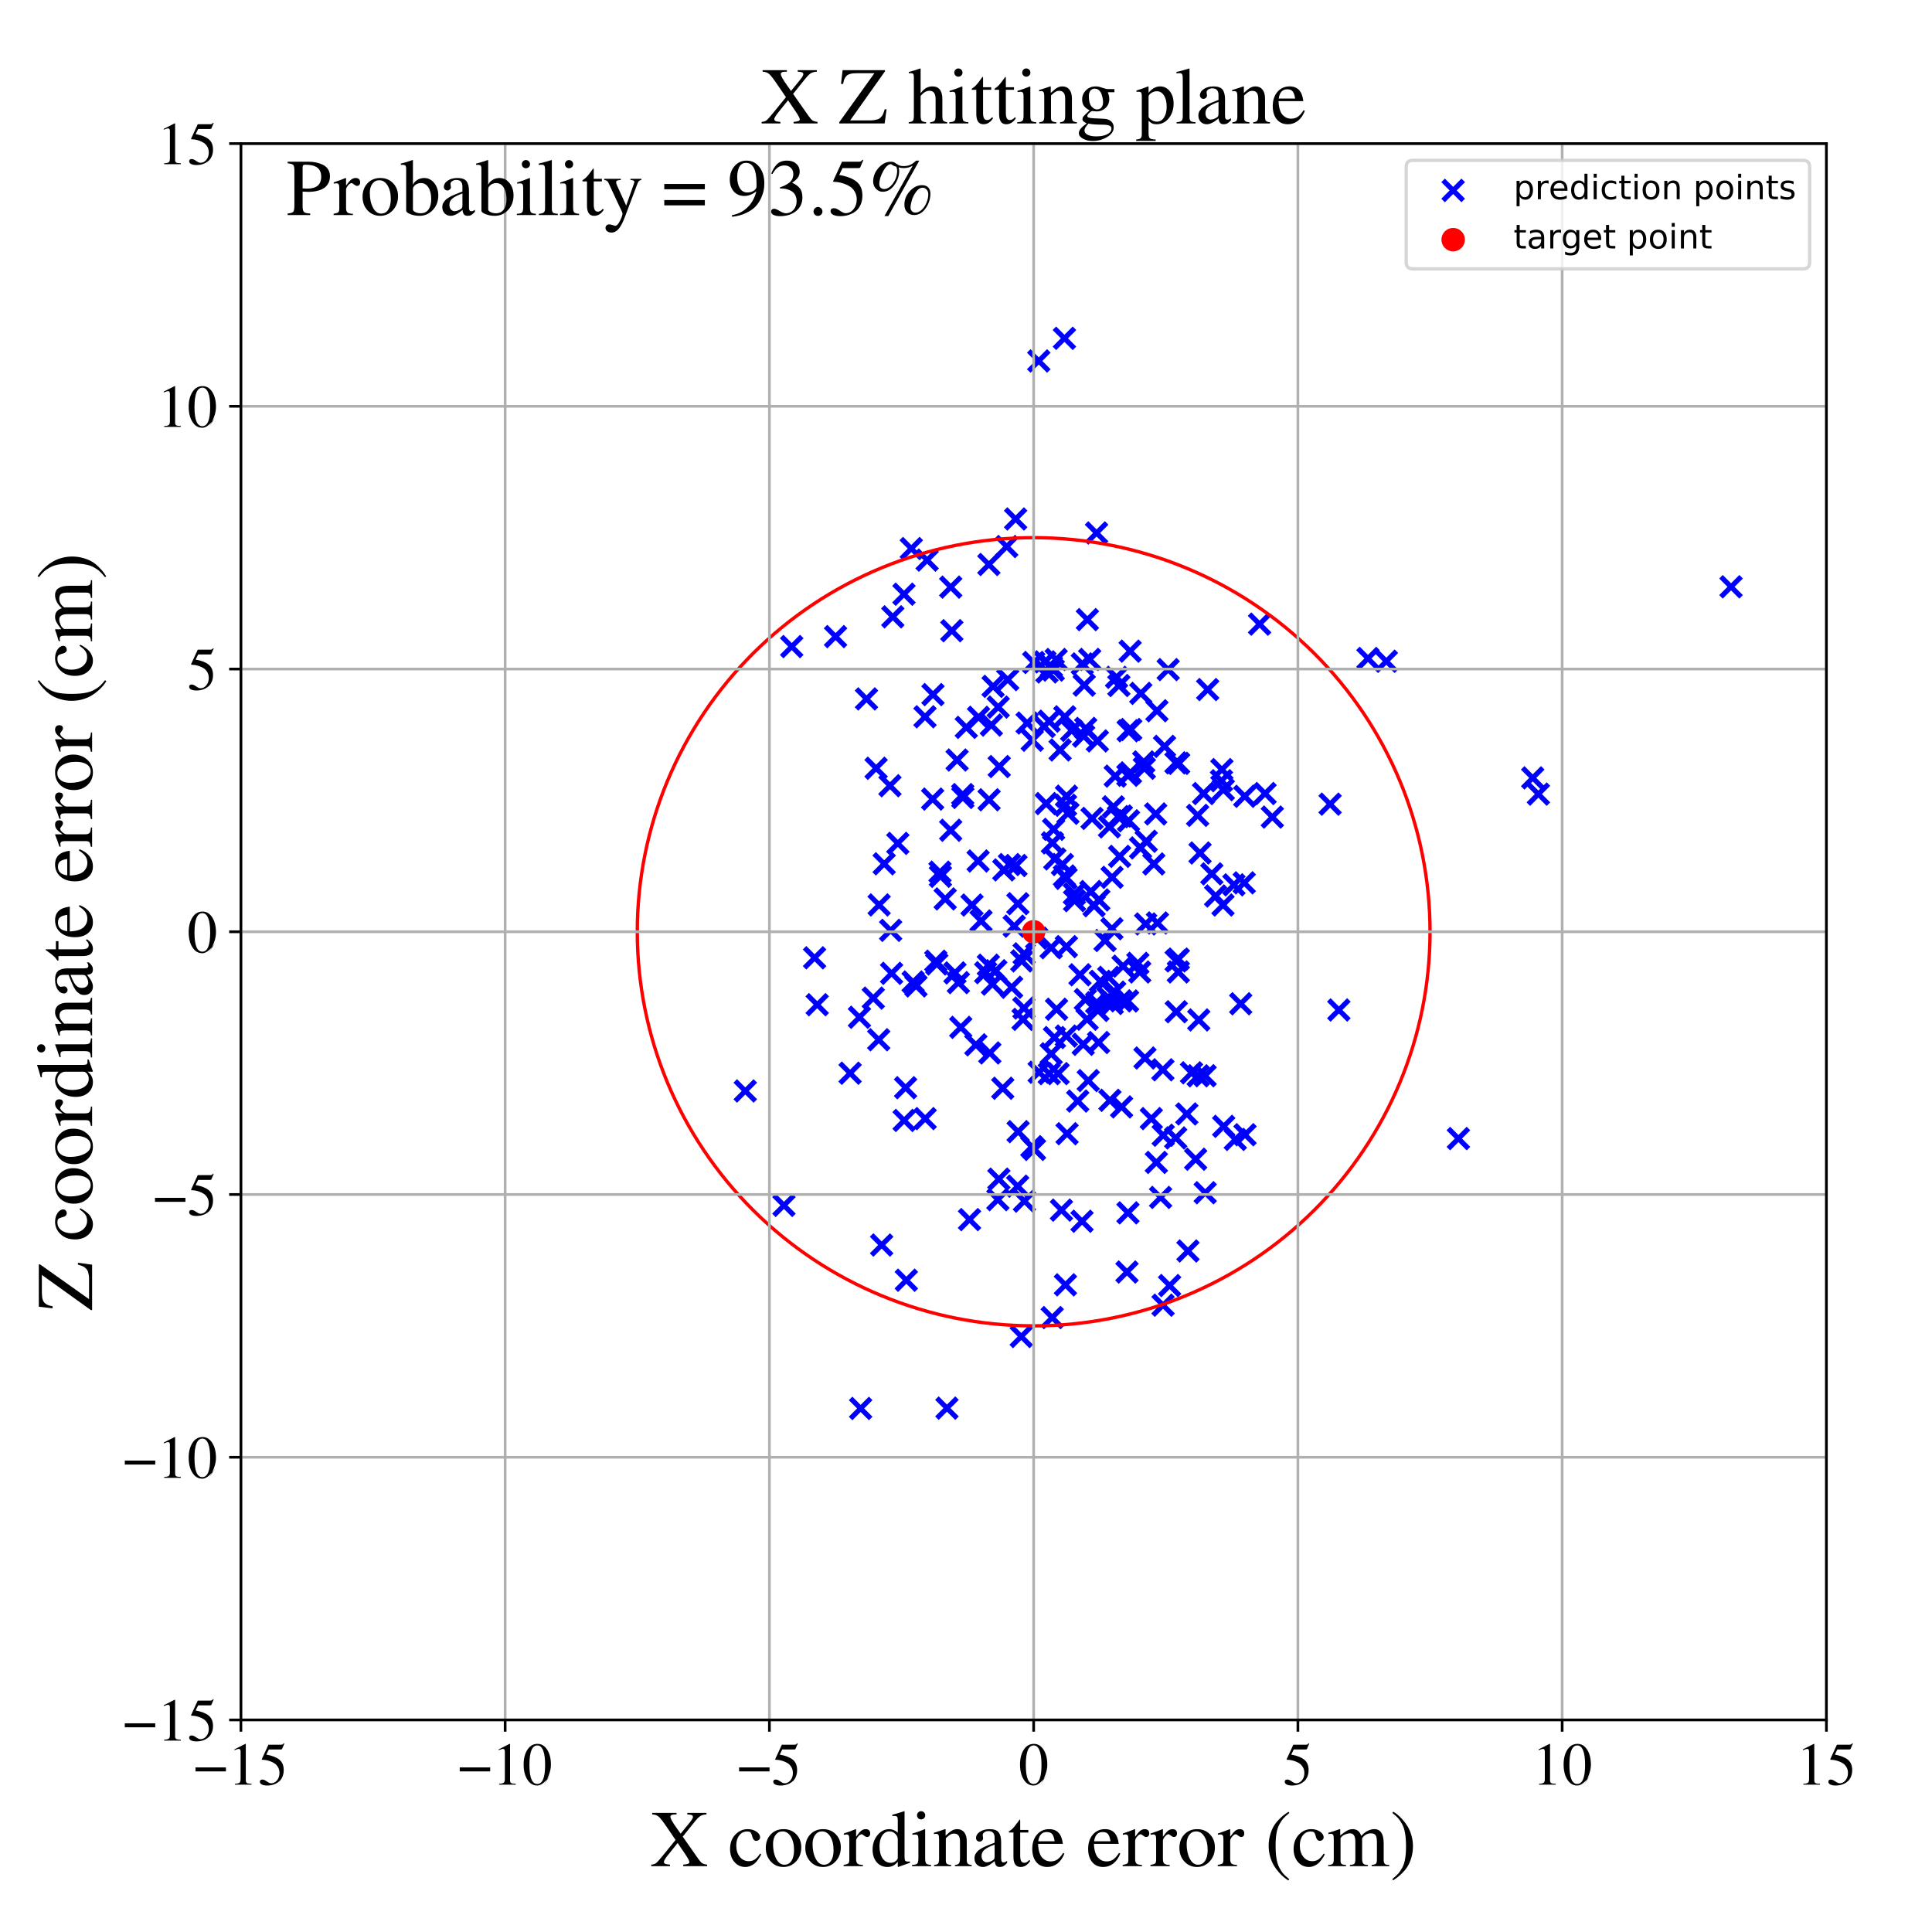 <?xml version="1.0" encoding="utf-8" standalone="no"?>
<!DOCTYPE svg PUBLIC "-//W3C//DTD SVG 1.1//EN"
  "http://www.w3.org/Graphics/SVG/1.1/DTD/svg11.dtd">
<!-- Created with matplotlib (https://matplotlib.org/) -->
<svg height="576pt" version="1.1" viewBox="0 0 576 576" width="576pt" xmlns="http://www.w3.org/2000/svg" xmlns:xlink="http://www.w3.org/1999/xlink">
 <defs>
  <style type="text/css">
*{stroke-linecap:butt;stroke-linejoin:round;}
  </style>
 </defs>
 <g id="figure_1">
  <g id="patch_1">
   <path d="M 0 576 
L 576 576 
L 576 0 
L 0 0 
z
" style="fill:#ffffff;"/>
  </g>
  <g id="axes_1">
   <g id="patch_2">
    <path d="M 71.822 512.784 
L 544.52 512.784 
L 544.52 42.802 
L 71.822 42.802 
z
" style="fill:#ffffff;"/>
   </g>
   <g id="PathCollection_1">
    <defs>
     <path d="M -3 3 
L 3 -3 
M -3 -3 
L 3 3 
" id="m6d41b7773f" style="stroke:#0000ff;stroke-width:1.5;"/>
    </defs>
    <g clip-path="url(#pf269294e6c)">
     <use style="fill:#0000ff;stroke:#0000ff;stroke-width:1.5;" x="283.453" xlink:href="#m6d41b7773f" y="175.043"/>
     <use style="fill:#0000ff;stroke:#0000ff;stroke-width:1.5;" x="300.143" xlink:href="#m6d41b7773f" y="162.948"/>
     <use style="fill:#0000ff;stroke:#0000ff;stroke-width:1.5;" x="326.969" xlink:href="#m6d41b7773f" y="298.935"/>
     <use style="fill:#0000ff;stroke:#0000ff;stroke-width:1.5;" x="364.166" xlink:href="#m6d41b7773f" y="232.763"/>
     <use style="fill:#0000ff;stroke:#0000ff;stroke-width:1.5;" x="294.665" xlink:href="#m6d41b7773f" y="287.763"/>
     <use style="fill:#0000ff;stroke:#0000ff;stroke-width:1.5;" x="323.247" xlink:href="#m6d41b7773f" y="204.273"/>
     <use style="fill:#0000ff;stroke:#0000ff;stroke-width:1.5;" x="328.067" xlink:href="#m6d41b7773f" y="292.556"/>
     <use style="fill:#0000ff;stroke:#0000ff;stroke-width:1.5;" x="278.154" xlink:href="#m6d41b7773f" y="207.082"/>
     <use style="fill:#0000ff;stroke:#0000ff;stroke-width:1.5;" x="305.418" xlink:href="#m6d41b7773f" y="358.1"/>
     <use style="fill:#0000ff;stroke:#0000ff;stroke-width:1.5;" x="303.405" xlink:href="#m6d41b7773f" y="353.637"/>
     <use style="fill:#0000ff;stroke:#0000ff;stroke-width:1.5;" x="341.567" xlink:href="#m6d41b7773f" y="275.465"/>
     <use style="fill:#0000ff;stroke:#0000ff;stroke-width:1.5;" x="272.23" xlink:href="#m6d41b7773f" y="292.761"/>
     <use style="fill:#0000ff;stroke:#0000ff;stroke-width:1.5;" x="322.945" xlink:href="#m6d41b7773f" y="311.353"/>
     <use style="fill:#0000ff;stroke:#0000ff;stroke-width:1.5;" x="317.345" xlink:href="#m6d41b7773f" y="100.866"/>
     <use style="fill:#0000ff;stroke:#0000ff;stroke-width:1.5;" x="370.95" xlink:href="#m6d41b7773f" y="263.208"/>
     <use style="fill:#0000ff;stroke:#0000ff;stroke-width:1.5;" x="312.827" xlink:href="#m6d41b7773f" y="320.1"/>
     <use style="fill:#0000ff;stroke:#0000ff;stroke-width:1.5;" x="275.779" xlink:href="#m6d41b7773f" y="213.7"/>
     <use style="fill:#0000ff;stroke:#0000ff;stroke-width:1.5;" x="281.794" xlink:href="#m6d41b7773f" y="267.999"/>
     <use style="fill:#0000ff;stroke:#0000ff;stroke-width:1.5;" x="273.087" xlink:href="#m6d41b7773f" y="293.942"/>
     <use style="fill:#0000ff;stroke:#0000ff;stroke-width:1.5;" x="348.275" xlink:href="#m6d41b7773f" y="199.633"/>
     <use style="fill:#0000ff;stroke:#0000ff;stroke-width:1.5;" x="314.371" xlink:href="#m6d41b7773f" y="309.332"/>
     <use style="fill:#0000ff;stroke:#0000ff;stroke-width:1.5;" x="305.328" xlink:href="#m6d41b7773f" y="284.371"/>
     <use style="fill:#0000ff;stroke:#0000ff;stroke-width:1.5;" x="314.993" xlink:href="#m6d41b7773f" y="300.888"/>
     <use style="fill:#0000ff;stroke:#0000ff;stroke-width:1.5;" x="348.701" xlink:href="#m6d41b7773f" y="383.27"/>
     <use style="fill:#0000ff;stroke:#0000ff;stroke-width:1.5;" x="313.406" xlink:href="#m6d41b7773f" y="314.178"/>
     <use style="fill:#0000ff;stroke:#0000ff;stroke-width:1.5;" x="326.926" xlink:href="#m6d41b7773f" y="158.897"/>
     <use style="fill:#0000ff;stroke:#0000ff;stroke-width:1.5;" x="256.588" xlink:href="#m6d41b7773f" y="419.91"/>
     <use style="fill:#0000ff;stroke:#0000ff;stroke-width:1.5;" x="331.593" xlink:href="#m6d41b7773f" y="299.181"/>
     <use style="fill:#0000ff;stroke:#0000ff;stroke-width:1.5;" x="322.591" xlink:href="#m6d41b7773f" y="364.099"/>
     <use style="fill:#0000ff;stroke:#0000ff;stroke-width:1.5;" x="295.1" xlink:href="#m6d41b7773f" y="313.923"/>
     <use style="fill:#0000ff;stroke:#0000ff;stroke-width:1.5;" x="332.488" xlink:href="#m6d41b7773f" y="231.389"/>
     <use style="fill:#0000ff;stroke:#0000ff;stroke-width:1.5;" x="359.314" xlink:href="#m6d41b7773f" y="355.596"/>
     <use style="fill:#0000ff;stroke:#0000ff;stroke-width:1.5;" x="287.025" xlink:href="#m6d41b7773f" y="236.893"/>
     <use style="fill:#0000ff;stroke:#0000ff;stroke-width:1.5;" x="314.012" xlink:href="#m6d41b7773f" y="199.78"/>
     <use style="fill:#0000ff;stroke:#0000ff;stroke-width:1.5;" x="332.887" xlink:href="#m6d41b7773f" y="201.931"/>
     <use style="fill:#0000ff;stroke:#0000ff;stroke-width:1.5;" x="317.96" xlink:href="#m6d41b7773f" y="237.367"/>
     <use style="fill:#0000ff;stroke:#0000ff;stroke-width:1.5;" x="294.818" xlink:href="#m6d41b7773f" y="168.296"/>
     <use style="fill:#0000ff;stroke:#0000ff;stroke-width:1.5;" x="314.88" xlink:href="#m6d41b7773f" y="196.621"/>
     <use style="fill:#0000ff;stroke:#0000ff;stroke-width:1.5;" x="351.305" xlink:href="#m6d41b7773f" y="289.775"/>
     <use style="fill:#0000ff;stroke:#0000ff;stroke-width:1.5;" x="261.986" xlink:href="#m6d41b7773f" y="309.988"/>
     <use style="fill:#0000ff;stroke:#0000ff;stroke-width:1.5;" x="309.7" xlink:href="#m6d41b7773f" y="107.616"/>
     <use style="fill:#0000ff;stroke:#0000ff;stroke-width:1.5;" x="300.952" xlink:href="#m6d41b7773f" y="257.756"/>
     <use style="fill:#0000ff;stroke:#0000ff;stroke-width:1.5;" x="346.801" xlink:href="#m6d41b7773f" y="338.462"/>
     <use style="fill:#0000ff;stroke:#0000ff;stroke-width:1.5;" x="297.604" xlink:href="#m6d41b7773f" y="210.803"/>
     <use style="fill:#0000ff;stroke:#0000ff;stroke-width:1.5;" x="319.51" xlink:href="#m6d41b7773f" y="217.773"/>
     <use style="fill:#0000ff;stroke:#0000ff;stroke-width:1.5;" x="311.901" xlink:href="#m6d41b7773f" y="239.579"/>
     <use style="fill:#0000ff;stroke:#0000ff;stroke-width:1.5;" x="287.054" xlink:href="#m6d41b7773f" y="237.75"/>
     <use style="fill:#0000ff;stroke:#0000ff;stroke-width:1.5;" x="297.503" xlink:href="#m6d41b7773f" y="357.659"/>
     <use style="fill:#0000ff;stroke:#0000ff;stroke-width:1.5;" x="283.435" xlink:href="#m6d41b7773f" y="247.531"/>
     <use style="fill:#0000ff;stroke:#0000ff;stroke-width:1.5;" x="356.469" xlink:href="#m6d41b7773f" y="345.607"/>
     <use style="fill:#0000ff;stroke:#0000ff;stroke-width:1.5;" x="313.699" xlink:href="#m6d41b7773f" y="392.818"/>
     <use style="fill:#0000ff;stroke:#0000ff;stroke-width:1.5;" x="330.28" xlink:href="#m6d41b7773f" y="297.405"/>
     <use style="fill:#0000ff;stroke:#0000ff;stroke-width:1.5;" x="327.531" xlink:href="#m6d41b7773f" y="310.812"/>
     <use style="fill:#0000ff;stroke:#0000ff;stroke-width:1.5;" x="364.715" xlink:href="#m6d41b7773f" y="235.439"/>
     <use style="fill:#0000ff;stroke:#0000ff;stroke-width:1.5;" x="276.41" xlink:href="#m6d41b7773f" y="166.991"/>
     <use style="fill:#0000ff;stroke:#0000ff;stroke-width:1.5;" x="278.992" xlink:href="#m6d41b7773f" y="286.568"/>
     <use style="fill:#0000ff;stroke:#0000ff;stroke-width:1.5;" x="336.177" xlink:href="#m6d41b7773f" y="298.43"/>
     <use style="fill:#0000ff;stroke:#0000ff;stroke-width:1.5;" x="305.268" xlink:href="#m6d41b7773f" y="300.54"/>
     <use style="fill:#0000ff;stroke:#0000ff;stroke-width:1.5;" x="354.176" xlink:href="#m6d41b7773f" y="372.965"/>
     <use style="fill:#0000ff;stroke:#0000ff;stroke-width:1.5;" x="331.551" xlink:href="#m6d41b7773f" y="261.566"/>
     <use style="fill:#0000ff;stroke:#0000ff;stroke-width:1.5;" x="271.691" xlink:href="#m6d41b7773f" y="163.547"/>
     <use style="fill:#0000ff;stroke:#0000ff;stroke-width:1.5;" x="353.834" xlink:href="#m6d41b7773f" y="332.107"/>
     <use style="fill:#0000ff;stroke:#0000ff;stroke-width:1.5;" x="317.831" xlink:href="#m6d41b7773f" y="261.869"/>
     <use style="fill:#0000ff;stroke:#0000ff;stroke-width:1.5;" x="317.456" xlink:href="#m6d41b7773f" y="213.705"/>
     <use style="fill:#0000ff;stroke:#0000ff;stroke-width:1.5;" x="318.394" xlink:href="#m6d41b7773f" y="242.484"/>
     <use style="fill:#0000ff;stroke:#0000ff;stroke-width:1.5;" x="275.823" xlink:href="#m6d41b7773f" y="333.497"/>
     <use style="fill:#0000ff;stroke:#0000ff;stroke-width:1.5;" x="286.436" xlink:href="#m6d41b7773f" y="306.292"/>
     <use style="fill:#0000ff;stroke:#0000ff;stroke-width:1.5;" x="316.743" xlink:href="#m6d41b7773f" y="257.742"/>
     <use style="fill:#0000ff;stroke:#0000ff;stroke-width:1.5;" x="265.814" xlink:href="#m6d41b7773f" y="290.184"/>
     <use style="fill:#0000ff;stroke:#0000ff;stroke-width:1.5;" x="261.2" xlink:href="#m6d41b7773f" y="229.045"/>
     <use style="fill:#0000ff;stroke:#0000ff;stroke-width:1.5;" x="313.47" xlink:href="#m6d41b7773f" y="198.721"/>
     <use style="fill:#0000ff;stroke:#0000ff;stroke-width:1.5;" x="325.579" xlink:href="#m6d41b7773f" y="243.994"/>
     <use style="fill:#0000ff;stroke:#0000ff;stroke-width:1.5;" x="312.781" xlink:href="#m6d41b7773f" y="215.009"/>
     <use style="fill:#0000ff;stroke:#0000ff;stroke-width:1.5;" x="350.524" xlink:href="#m6d41b7773f" y="339.26"/>
     <use style="fill:#0000ff;stroke:#0000ff;stroke-width:1.5;" x="316.457" xlink:href="#m6d41b7773f" y="360.784"/>
     <use style="fill:#0000ff;stroke:#0000ff;stroke-width:1.5;" x="346.016" xlink:href="#m6d41b7773f" y="356.999"/>
     <use style="fill:#0000ff;stroke:#0000ff;stroke-width:1.5;" x="236.042" xlink:href="#m6d41b7773f" y="192.767"/>
     <use style="fill:#0000ff;stroke:#0000ff;stroke-width:1.5;" x="346.754" xlink:href="#m6d41b7773f" y="389.127"/>
     <use style="fill:#0000ff;stroke:#0000ff;stroke-width:1.5;" x="258.336" xlink:href="#m6d41b7773f" y="208.373"/>
     <use style="fill:#0000ff;stroke:#0000ff;stroke-width:1.5;" x="371.106" xlink:href="#m6d41b7773f" y="237.411"/>
     <use style="fill:#0000ff;stroke:#0000ff;stroke-width:1.5;" x="330.771" xlink:href="#m6d41b7773f" y="246.52"/>
     <use style="fill:#0000ff;stroke:#0000ff;stroke-width:1.5;" x="308.195" xlink:href="#m6d41b7773f" y="197.512"/>
     <use style="fill:#0000ff;stroke:#0000ff;stroke-width:1.5;" x="307.625" xlink:href="#m6d41b7773f" y="341.866"/>
     <use style="fill:#0000ff;stroke:#0000ff;stroke-width:1.5;" x="344.555" xlink:href="#m6d41b7773f" y="242.663"/>
     <use style="fill:#0000ff;stroke:#0000ff;stroke-width:1.5;" x="358.821" xlink:href="#m6d41b7773f" y="236.586"/>
     <use style="fill:#0000ff;stroke:#0000ff;stroke-width:1.5;" x="344.923" xlink:href="#m6d41b7773f" y="211.902"/>
     <use style="fill:#0000ff;stroke:#0000ff;stroke-width:1.5;" x="347.187" xlink:href="#m6d41b7773f" y="222.518"/>
     <use style="fill:#0000ff;stroke:#0000ff;stroke-width:1.5;" x="294.882" xlink:href="#m6d41b7773f" y="238.443"/>
     <use style="fill:#0000ff;stroke:#0000ff;stroke-width:1.5;" x="285.728" xlink:href="#m6d41b7773f" y="292.959"/>
     <use style="fill:#0000ff;stroke:#0000ff;stroke-width:1.5;" x="351.309" xlink:href="#m6d41b7773f" y="285.941"/>
     <use style="fill:#0000ff;stroke:#0000ff;stroke-width:1.5;" x="285.346" xlink:href="#m6d41b7773f" y="226.59"/>
     <use style="fill:#0000ff;stroke:#0000ff;stroke-width:1.5;" x="331.941" xlink:href="#m6d41b7773f" y="240.547"/>
     <use style="fill:#0000ff;stroke:#0000ff;stroke-width:1.5;" x="456.961" xlink:href="#m6d41b7773f" y="231.919"/>
     <use style="fill:#0000ff;stroke:#0000ff;stroke-width:1.5;" x="341.726" xlink:href="#m6d41b7773f" y="250.805"/>
     <use style="fill:#0000ff;stroke:#0000ff;stroke-width:1.5;" x="266.179" xlink:href="#m6d41b7773f" y="183.896"/>
     <use style="fill:#0000ff;stroke:#0000ff;stroke-width:1.5;" x="364.826" xlink:href="#m6d41b7773f" y="335.807"/>
     <use style="fill:#0000ff;stroke:#0000ff;stroke-width:1.5;" x="321.98" xlink:href="#m6d41b7773f" y="290.621"/>
     <use style="fill:#0000ff;stroke:#0000ff;stroke-width:1.5;" x="323.684" xlink:href="#m6d41b7773f" y="217.167"/>
     <use style="fill:#0000ff;stroke:#0000ff;stroke-width:1.5;" x="341.167" xlink:href="#m6d41b7773f" y="229.051"/>
     <use style="fill:#0000ff;stroke:#0000ff;stroke-width:1.5;" x="309.805" xlink:href="#m6d41b7773f" y="319.672"/>
     <use style="fill:#0000ff;stroke:#0000ff;stroke-width:1.5;" x="304.634" xlink:href="#m6d41b7773f" y="286.481"/>
     <use style="fill:#0000ff;stroke:#0000ff;stroke-width:1.5;" x="350.655" xlink:href="#m6d41b7773f" y="286.474"/>
     <use style="fill:#0000ff;stroke:#0000ff;stroke-width:1.5;" x="298.96" xlink:href="#m6d41b7773f" y="324.446"/>
     <use style="fill:#0000ff;stroke:#0000ff;stroke-width:1.5;" x="324.092" xlink:href="#m6d41b7773f" y="303.864"/>
     <use style="fill:#0000ff;stroke:#0000ff;stroke-width:1.5;" x="340.114" xlink:href="#m6d41b7773f" y="206.722"/>
     <use style="fill:#0000ff;stroke:#0000ff;stroke-width:1.5;" x="516.088" xlink:href="#m6d41b7773f" y="174.951"/>
     <use style="fill:#0000ff;stroke:#0000ff;stroke-width:1.5;" x="330.559" xlink:href="#m6d41b7773f" y="291.379"/>
     <use style="fill:#0000ff;stroke:#0000ff;stroke-width:1.5;" x="369.902" xlink:href="#m6d41b7773f" y="299.257"/>
     <use style="fill:#0000ff;stroke:#0000ff;stroke-width:1.5;" x="407.835" xlink:href="#m6d41b7773f" y="196.31"/>
     <use style="fill:#0000ff;stroke:#0000ff;stroke-width:1.5;" x="333.799" xlink:href="#m6d41b7773f" y="255.317"/>
     <use style="fill:#0000ff;stroke:#0000ff;stroke-width:1.5;" x="413.317" xlink:href="#m6d41b7773f" y="197.142"/>
     <use style="fill:#0000ff;stroke:#0000ff;stroke-width:1.5;" x="263.606" xlink:href="#m6d41b7773f" y="257.534"/>
     <use style="fill:#0000ff;stroke:#0000ff;stroke-width:1.5;" x="280.239" xlink:href="#m6d41b7773f" y="260.022"/>
     <use style="fill:#0000ff;stroke:#0000ff;stroke-width:1.5;" x="434.803" xlink:href="#m6d41b7773f" y="339.449"/>
     <use style="fill:#0000ff;stroke:#0000ff;stroke-width:1.5;" x="336.251" xlink:href="#m6d41b7773f" y="231.146"/>
     <use style="fill:#0000ff;stroke:#0000ff;stroke-width:1.5;" x="329.461" xlink:href="#m6d41b7773f" y="280.402"/>
     <use style="fill:#0000ff;stroke:#0000ff;stroke-width:1.5;" x="317.926" xlink:href="#m6d41b7773f" y="282.222"/>
     <use style="fill:#0000ff;stroke:#0000ff;stroke-width:1.5;" x="291.738" xlink:href="#m6d41b7773f" y="213.857"/>
     <use style="fill:#0000ff;stroke:#0000ff;stroke-width:1.5;" x="260.361" xlink:href="#m6d41b7773f" y="297.573"/>
     <use style="fill:#0000ff;stroke:#0000ff;stroke-width:1.5;" x="269.507" xlink:href="#m6d41b7773f" y="177.151"/>
     <use style="fill:#0000ff;stroke:#0000ff;stroke-width:1.5;" x="222.197" xlink:href="#m6d41b7773f" y="325.26"/>
     <use style="fill:#0000ff;stroke:#0000ff;stroke-width:1.5;" x="279.29" xlink:href="#m6d41b7773f" y="287.385"/>
     <use style="fill:#0000ff;stroke:#0000ff;stroke-width:1.5;" x="357.398" xlink:href="#m6d41b7773f" y="304.08"/>
     <use style="fill:#0000ff;stroke:#0000ff;stroke-width:1.5;" x="299.267" xlink:href="#m6d41b7773f" y="259.351"/>
     <use style="fill:#0000ff;stroke:#0000ff;stroke-width:1.5;" x="278.054" xlink:href="#m6d41b7773f" y="238.233"/>
     <use style="fill:#0000ff;stroke:#0000ff;stroke-width:1.5;" x="333.576" xlink:href="#m6d41b7773f" y="204.379"/>
     <use style="fill:#0000ff;stroke:#0000ff;stroke-width:1.5;" x="351.403" xlink:href="#m6d41b7773f" y="227.581"/>
     <use style="fill:#0000ff;stroke:#0000ff;stroke-width:1.5;" x="345.08" xlink:href="#m6d41b7773f" y="275.16"/>
     <use style="fill:#0000ff;stroke:#0000ff;stroke-width:1.5;" x="289.793" xlink:href="#m6d41b7773f" y="269.828"/>
     <use style="fill:#0000ff;stroke:#0000ff;stroke-width:1.5;" x="323.582" xlink:href="#m6d41b7773f" y="297.996"/>
     <use style="fill:#0000ff;stroke:#0000ff;stroke-width:1.5;" x="265.328" xlink:href="#m6d41b7773f" y="234.252"/>
     <use style="fill:#0000ff;stroke:#0000ff;stroke-width:1.5;" x="296.08" xlink:href="#m6d41b7773f" y="204.627"/>
     <use style="fill:#0000ff;stroke:#0000ff;stroke-width:1.5;" x="309.072" xlink:href="#m6d41b7773f" y="279.708"/>
     <use style="fill:#0000ff;stroke:#0000ff;stroke-width:1.5;" x="340.987" xlink:href="#m6d41b7773f" y="227.152"/>
     <use style="fill:#0000ff;stroke:#0000ff;stroke-width:1.5;" x="343.249" xlink:href="#m6d41b7773f" y="333.494"/>
     <use style="fill:#0000ff;stroke:#0000ff;stroke-width:1.5;" x="357.775" xlink:href="#m6d41b7773f" y="254.304"/>
     <use style="fill:#0000ff;stroke:#0000ff;stroke-width:1.5;" x="313.766" xlink:href="#m6d41b7773f" y="251.291"/>
     <use style="fill:#0000ff;stroke:#0000ff;stroke-width:1.5;" x="317.644" xlink:href="#m6d41b7773f" y="383.055"/>
     <use style="fill:#0000ff;stroke:#0000ff;stroke-width:1.5;" x="340.042" xlink:href="#m6d41b7773f" y="252.798"/>
     <use style="fill:#0000ff;stroke:#0000ff;stroke-width:1.5;" x="326.188" xlink:href="#m6d41b7773f" y="270.032"/>
     <use style="fill:#0000ff;stroke:#0000ff;stroke-width:1.5;" x="300.434" xlink:href="#m6d41b7773f" y="202.621"/>
     <use style="fill:#0000ff;stroke:#0000ff;stroke-width:1.5;" x="324.872" xlink:href="#m6d41b7773f" y="196.594"/>
     <use style="fill:#0000ff;stroke:#0000ff;stroke-width:1.5;" x="289.052" xlink:href="#m6d41b7773f" y="363.609"/>
     <use style="fill:#0000ff;stroke:#0000ff;stroke-width:1.5;" x="320.319" xlink:href="#m6d41b7773f" y="266.511"/>
     <use style="fill:#0000ff;stroke:#0000ff;stroke-width:1.5;" x="346.694" xlink:href="#m6d41b7773f" y="318.943"/>
     <use style="fill:#0000ff;stroke:#0000ff;stroke-width:1.5;" x="296.873" xlink:href="#m6d41b7773f" y="289.417"/>
     <use style="fill:#0000ff;stroke:#0000ff;stroke-width:1.5;" x="242.86" xlink:href="#m6d41b7773f" y="285.556"/>
     <use style="fill:#0000ff;stroke:#0000ff;stroke-width:1.5;" x="312.128" xlink:href="#m6d41b7773f" y="200.336"/>
     <use style="fill:#0000ff;stroke:#0000ff;stroke-width:1.5;" x="336.443" xlink:href="#m6d41b7773f" y="244.707"/>
     <use style="fill:#0000ff;stroke:#0000ff;stroke-width:1.5;" x="253.445" xlink:href="#m6d41b7773f" y="319.961"/>
     <use style="fill:#0000ff;stroke:#0000ff;stroke-width:1.5;" x="357.062" xlink:href="#m6d41b7773f" y="243.088"/>
     <use style="fill:#0000ff;stroke:#0000ff;stroke-width:1.5;" x="321.309" xlink:href="#m6d41b7773f" y="328.266"/>
     <use style="fill:#0000ff;stroke:#0000ff;stroke-width:1.5;" x="399.16" xlink:href="#m6d41b7773f" y="301.111"/>
     <use style="fill:#0000ff;stroke:#0000ff;stroke-width:1.5;" x="364.618" xlink:href="#m6d41b7773f" y="269.812"/>
     <use style="fill:#0000ff;stroke:#0000ff;stroke-width:1.5;" x="379.325" xlink:href="#m6d41b7773f" y="243.597"/>
     <use style="fill:#0000ff;stroke:#0000ff;stroke-width:1.5;" x="282.326" xlink:href="#m6d41b7773f" y="419.815"/>
     <use style="fill:#0000ff;stroke:#0000ff;stroke-width:1.5;" x="249.115" xlink:href="#m6d41b7773f" y="189.792"/>
     <use style="fill:#0000ff;stroke:#0000ff;stroke-width:1.5;" x="270.21" xlink:href="#m6d41b7773f" y="381.677"/>
     <use style="fill:#0000ff;stroke:#0000ff;stroke-width:1.5;" x="262.101" xlink:href="#m6d41b7773f" y="269.792"/>
     <use style="fill:#0000ff;stroke:#0000ff;stroke-width:1.5;" x="343.995" xlink:href="#m6d41b7773f" y="257.577"/>
     <use style="fill:#0000ff;stroke:#0000ff;stroke-width:1.5;" x="368.29" xlink:href="#m6d41b7773f" y="339.705"/>
     <use style="fill:#0000ff;stroke:#0000ff;stroke-width:1.5;" x="327.328" xlink:href="#m6d41b7773f" y="301.246"/>
     <use style="fill:#0000ff;stroke:#0000ff;stroke-width:1.5;" x="334.386" xlink:href="#m6d41b7773f" y="330.009"/>
     <use style="fill:#0000ff;stroke:#0000ff;stroke-width:1.5;" x="350.692" xlink:href="#m6d41b7773f" y="301.638"/>
     <use style="fill:#0000ff;stroke:#0000ff;stroke-width:1.5;" x="350.592" xlink:href="#m6d41b7773f" y="227.435"/>
     <use style="fill:#0000ff;stroke:#0000ff;stroke-width:1.5;" x="305.013" xlink:href="#m6d41b7773f" y="303.912"/>
     <use style="fill:#0000ff;stroke:#0000ff;stroke-width:1.5;" x="322.678" xlink:href="#m6d41b7773f" y="197.931"/>
     <use style="fill:#0000ff;stroke:#0000ff;stroke-width:1.5;" x="320.37" xlink:href="#m6d41b7773f" y="268.522"/>
     <use style="fill:#0000ff;stroke:#0000ff;stroke-width:1.5;" x="315.456" xlink:href="#m6d41b7773f" y="320.087"/>
     <use style="fill:#0000ff;stroke:#0000ff;stroke-width:1.5;" x="327.593" xlink:href="#m6d41b7773f" y="268.3"/>
     <use style="fill:#0000ff;stroke:#0000ff;stroke-width:1.5;" x="585.724" xlink:href="#m6d41b7773f" y="170.763"/>
     <use style="fill:#0000ff;stroke:#0000ff;stroke-width:1.5;" x="307.754" xlink:href="#m6d41b7773f" y="220.69"/>
     <use style="fill:#0000ff;stroke:#0000ff;stroke-width:1.5;" x="256.232" xlink:href="#m6d41b7773f" y="303.285"/>
     <use style="fill:#0000ff;stroke:#0000ff;stroke-width:1.5;" x="331.24" xlink:href="#m6d41b7773f" y="298.399"/>
     <use style="fill:#0000ff;stroke:#0000ff;stroke-width:1.5;" x="318.132" xlink:href="#m6d41b7773f" y="337.999"/>
     <use style="fill:#0000ff;stroke:#0000ff;stroke-width:1.5;" x="344.752" xlink:href="#m6d41b7773f" y="346.56"/>
     <use style="fill:#0000ff;stroke:#0000ff;stroke-width:1.5;" x="295.562" xlink:href="#m6d41b7773f" y="216.168"/>
     <use style="fill:#0000ff;stroke:#0000ff;stroke-width:1.5;" x="334.211" xlink:href="#m6d41b7773f" y="298.384"/>
     <use style="fill:#0000ff;stroke:#0000ff;stroke-width:1.5;" x="290.938" xlink:href="#m6d41b7773f" y="311.498"/>
     <use style="fill:#0000ff;stroke:#0000ff;stroke-width:1.5;" x="375.529" xlink:href="#m6d41b7773f" y="186.079"/>
     <use style="fill:#0000ff;stroke:#0000ff;stroke-width:1.5;" x="377.161" xlink:href="#m6d41b7773f" y="236.576"/>
     <use style="fill:#0000ff;stroke:#0000ff;stroke-width:1.5;" x="324.446" xlink:href="#m6d41b7773f" y="322.159"/>
     <use style="fill:#0000ff;stroke:#0000ff;stroke-width:1.5;" x="317.68" xlink:href="#m6d41b7773f" y="240.078"/>
     <use style="fill:#0000ff;stroke:#0000ff;stroke-width:1.5;" x="396.551" xlink:href="#m6d41b7773f" y="239.746"/>
     <use style="fill:#0000ff;stroke:#0000ff;stroke-width:1.5;" x="333.425" xlink:href="#m6d41b7773f" y="243.462"/>
     <use style="fill:#0000ff;stroke:#0000ff;stroke-width:1.5;" x="265.532" xlink:href="#m6d41b7773f" y="277.374"/>
     <use style="fill:#0000ff;stroke:#0000ff;stroke-width:1.5;" x="336.337" xlink:href="#m6d41b7773f" y="217.866"/>
     <use style="fill:#0000ff;stroke:#0000ff;stroke-width:1.5;" x="293.872" xlink:href="#m6d41b7773f" y="289.99"/>
     <use style="fill:#0000ff;stroke:#0000ff;stroke-width:1.5;" x="291.611" xlink:href="#m6d41b7773f" y="256.692"/>
     <use style="fill:#0000ff;stroke:#0000ff;stroke-width:1.5;" x="362.428" xlink:href="#m6d41b7773f" y="267.13"/>
     <use style="fill:#0000ff;stroke:#0000ff;stroke-width:1.5;" x="331.498" xlink:href="#m6d41b7773f" y="276.888"/>
     <use style="fill:#0000ff;stroke:#0000ff;stroke-width:1.5;" x="458.649" xlink:href="#m6d41b7773f" y="236.751"/>
     <use style="fill:#0000ff;stroke:#0000ff;stroke-width:1.5;" x="284.703" xlink:href="#m6d41b7773f" y="290.057"/>
     <use style="fill:#0000ff;stroke:#0000ff;stroke-width:1.5;" x="325.222" xlink:href="#m6d41b7773f" y="265.794"/>
     <use style="fill:#0000ff;stroke:#0000ff;stroke-width:1.5;" x="327.167" xlink:href="#m6d41b7773f" y="220.896"/>
     <use style="fill:#0000ff;stroke:#0000ff;stroke-width:1.5;" x="297.801" xlink:href="#m6d41b7773f" y="351.543"/>
     <use style="fill:#0000ff;stroke:#0000ff;stroke-width:1.5;" x="361.287" xlink:href="#m6d41b7773f" y="260.53"/>
     <use style="fill:#0000ff;stroke:#0000ff;stroke-width:1.5;" x="316.055" xlink:href="#m6d41b7773f" y="223.595"/>
     <use style="fill:#0000ff;stroke:#0000ff;stroke-width:1.5;" x="303.538" xlink:href="#m6d41b7773f" y="337.387"/>
     <use style="fill:#0000ff;stroke:#0000ff;stroke-width:1.5;" x="337.122" xlink:href="#m6d41b7773f" y="217.501"/>
     <use style="fill:#0000ff;stroke:#0000ff;stroke-width:1.5;" x="367.876" xlink:href="#m6d41b7773f" y="263.806"/>
     <use style="fill:#0000ff;stroke:#0000ff;stroke-width:1.5;" x="339.794" xlink:href="#m6d41b7773f" y="289.793"/>
     <use style="fill:#0000ff;stroke:#0000ff;stroke-width:1.5;" x="303.471" xlink:href="#m6d41b7773f" y="269.43"/>
     <use style="fill:#0000ff;stroke:#0000ff;stroke-width:1.5;" x="332.33" xlink:href="#m6d41b7773f" y="295.795"/>
     <use style="fill:#0000ff;stroke:#0000ff;stroke-width:1.5;" x="357.217" xlink:href="#m6d41b7773f" y="320.735"/>
     <use style="fill:#0000ff;stroke:#0000ff;stroke-width:1.5;" x="337.042" xlink:href="#m6d41b7773f" y="230.418"/>
     <use style="fill:#0000ff;stroke:#0000ff;stroke-width:1.5;" x="317.911" xlink:href="#m6d41b7773f" y="308.89"/>
     <use style="fill:#0000ff;stroke:#0000ff;stroke-width:1.5;" x="317.353" xlink:href="#m6d41b7773f" y="261.157"/>
     <use style="fill:#0000ff;stroke:#0000ff;stroke-width:1.5;" x="311.301" xlink:href="#m6d41b7773f" y="216.614"/>
     <use style="fill:#0000ff;stroke:#0000ff;stroke-width:1.5;" x="233.721" xlink:href="#m6d41b7773f" y="359.366"/>
     <use style="fill:#0000ff;stroke:#0000ff;stroke-width:1.5;" x="335.997" xlink:href="#m6d41b7773f" y="379.236"/>
     <use style="fill:#0000ff;stroke:#0000ff;stroke-width:1.5;" x="339.233" xlink:href="#m6d41b7773f" y="287.206"/>
     <use style="fill:#0000ff;stroke:#0000ff;stroke-width:1.5;" x="243.635" xlink:href="#m6d41b7773f" y="299.539"/>
     <use style="fill:#0000ff;stroke:#0000ff;stroke-width:1.5;" x="314.122" xlink:href="#m6d41b7773f" y="247.248"/>
     <use style="fill:#0000ff;stroke:#0000ff;stroke-width:1.5;" x="301.602" xlink:href="#m6d41b7773f" y="294.346"/>
     <use style="fill:#0000ff;stroke:#0000ff;stroke-width:1.5;" x="360.057" xlink:href="#m6d41b7773f" y="205.585"/>
     <use style="fill:#0000ff;stroke:#0000ff;stroke-width:1.5;" x="364.292" xlink:href="#m6d41b7773f" y="229.438"/>
     <use style="fill:#0000ff;stroke:#0000ff;stroke-width:1.5;" x="334.816" xlink:href="#m6d41b7773f" y="288.051"/>
     <use style="fill:#0000ff;stroke:#0000ff;stroke-width:1.5;" x="311.541" xlink:href="#m6d41b7773f" y="197.326"/>
     <use style="fill:#0000ff;stroke:#0000ff;stroke-width:1.5;" x="283.776" xlink:href="#m6d41b7773f" y="188.037"/>
     <use style="fill:#0000ff;stroke:#0000ff;stroke-width:1.5;" x="359.288" xlink:href="#m6d41b7773f" y="320.705"/>
     <use style="fill:#0000ff;stroke:#0000ff;stroke-width:1.5;" x="324.193" xlink:href="#m6d41b7773f" y="184.729"/>
     <use style="fill:#0000ff;stroke:#0000ff;stroke-width:1.5;" x="295.887" xlink:href="#m6d41b7773f" y="293.403"/>
     <use style="fill:#0000ff;stroke:#0000ff;stroke-width:1.5;" x="302.798" xlink:href="#m6d41b7773f" y="154.726"/>
     <use style="fill:#0000ff;stroke:#0000ff;stroke-width:1.5;" x="269.99" xlink:href="#m6d41b7773f" y="324.29"/>
     <use style="fill:#0000ff;stroke:#0000ff;stroke-width:1.5;" x="269.555" xlink:href="#m6d41b7773f" y="334.042"/>
     <use style="fill:#0000ff;stroke:#0000ff;stroke-width:1.5;" x="355.234" xlink:href="#m6d41b7773f" y="319.843"/>
     <use style="fill:#0000ff;stroke:#0000ff;stroke-width:1.5;" x="267.674" xlink:href="#m6d41b7773f" y="251.442"/>
     <use style="fill:#0000ff;stroke:#0000ff;stroke-width:1.5;" x="280.375" xlink:href="#m6d41b7773f" y="261.267"/>
     <use style="fill:#0000ff;stroke:#0000ff;stroke-width:1.5;" x="304.475" xlink:href="#m6d41b7773f" y="398.459"/>
     <use style="fill:#0000ff;stroke:#0000ff;stroke-width:1.5;" x="371.181" xlink:href="#m6d41b7773f" y="338.303"/>
     <use style="fill:#0000ff;stroke:#0000ff;stroke-width:1.5;" x="330.905" xlink:href="#m6d41b7773f" y="328.044"/>
     <use style="fill:#0000ff;stroke:#0000ff;stroke-width:1.5;" x="306.227" xlink:href="#m6d41b7773f" y="215.558"/>
     <use style="fill:#0000ff;stroke:#0000ff;stroke-width:1.5;" x="323.082" xlink:href="#m6d41b7773f" y="219.471"/>
     <use style="fill:#0000ff;stroke:#0000ff;stroke-width:1.5;" x="314.473" xlink:href="#m6d41b7773f" y="256.075"/>
     <use style="fill:#0000ff;stroke:#0000ff;stroke-width:1.5;" x="336.929" xlink:href="#m6d41b7773f" y="194.131"/>
     <use style="fill:#0000ff;stroke:#0000ff;stroke-width:1.5;" x="341.353" xlink:href="#m6d41b7773f" y="315.427"/>
     <use style="fill:#0000ff;stroke:#0000ff;stroke-width:1.5;" x="308.431" xlink:href="#m6d41b7773f" y="342.694"/>
     <use style="fill:#0000ff;stroke:#0000ff;stroke-width:1.5;" x="297.908" xlink:href="#m6d41b7773f" y="228.534"/>
     <use style="fill:#0000ff;stroke:#0000ff;stroke-width:1.5;" x="334.32" xlink:href="#m6d41b7773f" y="243.284"/>
     <use style="fill:#0000ff;stroke:#0000ff;stroke-width:1.5;" x="302.374" xlink:href="#m6d41b7773f" y="276.121"/>
     <use style="fill:#0000ff;stroke:#0000ff;stroke-width:1.5;" x="262.859" xlink:href="#m6d41b7773f" y="371.187"/>
     <use style="fill:#0000ff;stroke:#0000ff;stroke-width:1.5;" x="336.285" xlink:href="#m6d41b7773f" y="361.598"/>
     <use style="fill:#0000ff;stroke:#0000ff;stroke-width:1.5;" x="313.384" xlink:href="#m6d41b7773f" y="282.557"/>
     <use style="fill:#0000ff;stroke:#0000ff;stroke-width:1.5;" x="292.477" xlink:href="#m6d41b7773f" y="274.57"/>
     <use style="fill:#0000ff;stroke:#0000ff;stroke-width:1.5;" x="288.089" xlink:href="#m6d41b7773f" y="216.858"/>
     <use style="fill:#0000ff;stroke:#0000ff;stroke-width:1.5;" x="302.905" xlink:href="#m6d41b7773f" y="258.042"/>
    </g>
   </g>
   <g id="PathCollection_2">
    <defs>
     <path d="M 0 3 
C 0.796 3 1.559 2.684 2.121 2.121 
C 2.684 1.559 3 0.796 3 0 
C 3 -0.796 2.684 -1.559 2.121 -2.121 
C 1.559 -2.684 0.796 -3 0 -3 
C -0.796 -3 -1.559 -2.684 -2.121 -2.121 
C -2.684 -1.559 -3 -0.796 -3 0 
C -3 0.796 -2.684 1.559 -2.121 2.121 
C -1.559 2.684 -0.796 3 0 3 
z
" id="mf6f31c0a16" style="stroke:#ff0000;"/>
    </defs>
    <g clip-path="url(#pf269294e6c)">
     <use style="fill:#ff0000;stroke:#ff0000;" x="308.171" xlink:href="#mf6f31c0a16" y="277.793"/>
    </g>
   </g>
   <g id="patch_3">
    <path clip-path="url(#pf269294e6c)" d="M 308.171 395.288 
C 339.511 395.288 369.572 382.908 391.733 360.875 
C 413.894 338.841 426.346 308.953 426.346 277.793 
C 426.346 246.633 413.894 216.745 391.733 194.711 
C 369.572 172.677 339.511 160.297 308.171 160.297 
C 276.831 160.297 246.77 172.677 224.609 194.711 
C 202.448 216.745 189.997 246.633 189.997 277.793 
C 189.997 308.953 202.448 338.841 224.609 360.875 
C 246.77 382.908 276.831 395.288 308.171 395.288 
z
" style="fill:none;stroke:#ff0000;stroke-linejoin:miter;"/>
   </g>
   <g id="matplotlib.axis_1">
    <g id="xtick_1">
     <g id="line2d_1">
      <path clip-path="url(#pf269294e6c)" d="M 71.822 512.784 
L 71.822 42.802 
" style="fill:none;stroke:#b0b0b0;stroke-linecap:square;stroke-width:0.8;"/>
     </g>
     <g id="line2d_2">
      <defs>
       <path d="M 0 0 
L 0 3.5 
" id="ma56daa4e2b" style="stroke:#000000;stroke-width:0.8;"/>
      </defs>
      <g>
       <use style="stroke:#000000;stroke-width:0.8;" x="71.822" xlink:href="#ma56daa4e2b" y="512.784"/>
      </g>
     </g>
     <g id="text_1">
      <!-- −15 -->
      <defs>
       <path d="M 3 22 
L 3 28.594 
L 53.406 28.594 
L 53.406 22 
z
" id="FreeSerif-8722"/>
       <path d="M 18.297 59.297 
Q 16.5 59.297 11.094 57.094 
L 11.094 58.5 
L 29.094 67.594 
L 29.906 67.406 
L 29.906 7.406 
Q 29.906 3.797 31.703 2.688 
Q 33.5 1.594 39.406 1.5 
L 39.406 0 
L 11.797 0 
L 11.797 1.5 
Q 17.406 1.703 19.344 3.141 
Q 21.297 4.594 21.297 9.297 
L 21.297 54.594 
Q 21.297 59.297 18.297 59.297 
z
" id="FreeSerif-49"/>
       <path d="M 35.703 19.406 
Q 35.703 24.703 33.344 28.797 
Q 31 32.906 27.641 35.156 
Q 24.297 37.406 20.141 38.844 
Q 16 40.297 12.953 40.75 
Q 9.906 41.203 7.594 41.203 
Q 6.406 41.203 6.406 42 
Q 6.406 42.297 6.5 42.5 
L 17.406 66.203 
L 38.297 66.203 
Q 39.906 66.203 40.844 66.703 
Q 41.797 67.203 42.906 68.797 
L 43.797 68.094 
L 40 59.203 
Q 39.594 58.297 37.703 58.297 
L 18.094 58.297 
L 13.906 49.797 
Q 28.5 47.203 35.594 41.344 
Q 42.703 35.5 42.703 24.203 
Q 42.703 18.297 40.844 13.688 
Q 39 9.094 36.141 6.297 
Q 33.297 3.5 29.547 1.703 
Q 25.797 -0.094 22.344 -0.75 
Q 18.906 -1.406 15.406 -1.406 
Q 9.797 -1.406 6.5 0.25 
Q 3.203 1.906 3.203 4.797 
Q 3.203 8.5 7.5 8.5 
Q 10.297 8.5 14.75 5.391 
Q 19.203 2.297 21.797 2.297 
Q 27.703 2.297 31.703 7.25 
Q 35.703 12.203 35.703 19.406 
z
" id="FreeSerif-53"/>
      </defs>
      <g transform="translate(57.746 532.077)scale(0.18 -0.18)">
       <use xlink:href="#FreeSerif-8722"/>
       <use x="56.4" xlink:href="#FreeSerif-49"/>
       <use x="106.4" xlink:href="#FreeSerif-53"/>
      </g>
     </g>
    </g>
    <g id="xtick_2">
     <g id="line2d_3">
      <path clip-path="url(#pf269294e6c)" d="M 150.605 512.784 
L 150.605 42.802 
" style="fill:none;stroke:#b0b0b0;stroke-linecap:square;stroke-width:0.8;"/>
     </g>
     <g id="line2d_4">
      <g>
       <use style="stroke:#000000;stroke-width:0.8;" x="150.605" xlink:href="#ma56daa4e2b" y="512.784"/>
      </g>
     </g>
     <g id="text_2">
      <!-- −10 -->
      <defs>
       <path d="M 47.594 17.797 
Q 35.203 -1.406 25 -1.406 
Q 14.797 -1.406 8.594 8.391 
Q 2.406 18.203 2.406 33.594 
Q 2.406 48.094 8.594 57.844 
Q 14.797 67.594 25.406 67.594 
Q 35.203 67.594 41.391 58 
Q 47.594 48.406 47.594 33 
Q 47.594 17.797 35.203 -1.406 
z
M 25.094 65 
Q 12 65 12 32.703 
Q 12 1.203 25 1.203 
Q 38 1.203 38 32.797 
Q 38 48.5 34.703 56.75 
Q 31.406 65 25.094 65 
z
" id="FreeSerif-48"/>
      </defs>
      <g transform="translate(136.529 532.077)scale(0.18 -0.18)">
       <use xlink:href="#FreeSerif-8722"/>
       <use x="56.4" xlink:href="#FreeSerif-49"/>
       <use x="106.4" xlink:href="#FreeSerif-48"/>
      </g>
     </g>
    </g>
    <g id="xtick_3">
     <g id="line2d_5">
      <path clip-path="url(#pf269294e6c)" d="M 229.388 512.784 
L 229.388 42.802 
" style="fill:none;stroke:#b0b0b0;stroke-linecap:square;stroke-width:0.8;"/>
     </g>
     <g id="line2d_6">
      <g>
       <use style="stroke:#000000;stroke-width:0.8;" x="229.388" xlink:href="#ma56daa4e2b" y="512.784"/>
      </g>
     </g>
     <g id="text_3">
      <!-- −5 -->
      <g transform="translate(219.812 532.077)scale(0.18 -0.18)">
       <use xlink:href="#FreeSerif-8722"/>
       <use x="56.4" xlink:href="#FreeSerif-53"/>
      </g>
     </g>
    </g>
    <g id="xtick_4">
     <g id="line2d_7">
      <path clip-path="url(#pf269294e6c)" d="M 308.171 512.784 
L 308.171 42.802 
" style="fill:none;stroke:#b0b0b0;stroke-linecap:square;stroke-width:0.8;"/>
     </g>
     <g id="line2d_8">
      <g>
       <use style="stroke:#000000;stroke-width:0.8;" x="308.171" xlink:href="#ma56daa4e2b" y="512.784"/>
      </g>
     </g>
     <g id="text_4">
      <!-- 0 -->
      <g transform="translate(303.671 532.077)scale(0.18 -0.18)">
       <use xlink:href="#FreeSerif-48"/>
      </g>
     </g>
    </g>
    <g id="xtick_5">
     <g id="line2d_9">
      <path clip-path="url(#pf269294e6c)" d="M 386.954 512.784 
L 386.954 42.802 
" style="fill:none;stroke:#b0b0b0;stroke-linecap:square;stroke-width:0.8;"/>
     </g>
     <g id="line2d_10">
      <g>
       <use style="stroke:#000000;stroke-width:0.8;" x="386.954" xlink:href="#ma56daa4e2b" y="512.784"/>
      </g>
     </g>
     <g id="text_5">
      <!-- 5 -->
      <g transform="translate(382.454 532.077)scale(0.18 -0.18)">
       <use xlink:href="#FreeSerif-53"/>
      </g>
     </g>
    </g>
    <g id="xtick_6">
     <g id="line2d_11">
      <path clip-path="url(#pf269294e6c)" d="M 465.737 512.784 
L 465.737 42.802 
" style="fill:none;stroke:#b0b0b0;stroke-linecap:square;stroke-width:0.8;"/>
     </g>
     <g id="line2d_12">
      <g>
       <use style="stroke:#000000;stroke-width:0.8;" x="465.737" xlink:href="#ma56daa4e2b" y="512.784"/>
      </g>
     </g>
     <g id="text_6">
      <!-- 10 -->
      <g transform="translate(456.737 532.077)scale(0.18 -0.18)">
       <use xlink:href="#FreeSerif-49"/>
       <use x="50" xlink:href="#FreeSerif-48"/>
      </g>
     </g>
    </g>
    <g id="xtick_7">
     <g id="line2d_13">
      <path clip-path="url(#pf269294e6c)" d="M 544.52 512.784 
L 544.52 42.802 
" style="fill:none;stroke:#b0b0b0;stroke-linecap:square;stroke-width:0.8;"/>
     </g>
     <g id="line2d_14">
      <g>
       <use style="stroke:#000000;stroke-width:0.8;" x="544.52" xlink:href="#ma56daa4e2b" y="512.784"/>
      </g>
     </g>
     <g id="text_7">
      <!-- 15 -->
      <g transform="translate(535.52 532.077)scale(0.18 -0.18)">
       <use xlink:href="#FreeSerif-49"/>
       <use x="50" xlink:href="#FreeSerif-53"/>
      </g>
     </g>
    </g>
    <g id="text_8">
     <!-- X coordinate error (cm) -->
     <defs>
      <path d="M 69.594 66.203 
L 69.594 64.297 
Q 64.703 64 62.047 62.344 
Q 59.406 60.703 54.703 54.906 
L 40.094 36.703 
L 59.297 9.297 
Q 62.297 5 64.297 3.703 
Q 66.297 2.406 70.406 1.906 
L 70.406 0 
L 40.703 0 
L 40.703 1.906 
Q 44.797 2.297 46.594 2.938 
Q 48.406 3.594 48.406 5 
Q 48.406 7.203 43.297 14.797 
L 33.797 28.797 
L 21.906 14 
Q 16.703 7.5 16.703 5.406 
Q 16.703 3.703 18.297 2.953 
Q 19.906 2.203 24.297 1.906 
L 24.297 0 
L 1 0 
L 1 1.906 
Q 4.906 2.203 7 3.797 
Q 9.094 5.406 15.5 13.297 
L 31.203 32.594 
L 20.297 48.594 
Q 13.297 58.906 10.25 61.5 
Q 7.203 64.094 2.203 64.297 
L 2.203 66.203 
L 32.406 66.203 
L 32.406 64.297 
L 29.594 64.203 
Q 24.797 64.094 24.797 61.297 
Q 24.797 58.094 33.297 46.297 
L 37.5 40.406 
L 48.797 54.203 
Q 52.797 59.203 52.797 61.094 
Q 52.797 62.797 51.344 63.438 
Q 49.906 64.094 45.797 64.297 
L 45.797 66.203 
z
" id="FreeSerif-88"/>
      <path id="FreeSerif-32"/>
      <path d="M 2.5 21.297 
Q 2.5 32.406 9.047 39.203 
Q 15.594 46 24.406 46 
Q 30.703 46 35.25 42.953 
Q 39.797 39.906 39.797 35.703 
Q 39.797 34 38.391 32.75 
Q 37 31.5 35 31.5 
Q 31.594 31.5 30.297 36.094 
L 29.703 38.297 
Q 28.906 41.094 27.703 42.094 
Q 26.5 43.094 23.797 43.094 
Q 17.703 43.094 13.953 38.25 
Q 10.203 33.406 10.203 25.703 
Q 10.203 17.094 14.547 11.641 
Q 18.906 6.203 25.703 6.203 
Q 30 6.203 33.094 8.25 
Q 36.203 10.297 39.797 15.594 
L 41.203 14.703 
Q 40.203 12.703 39.453 11.391 
Q 38.703 10.094 36.75 7.5 
Q 34.797 4.906 32.891 3.297 
Q 31 1.703 27.891 0.344 
Q 24.797 -1 21.5 -1 
Q 13.203 -1 7.844 5.25 
Q 2.5 11.5 2.5 21.297 
z
" id="FreeSerif-99"/>
      <path d="M 24.594 46 
Q 34.203 46 40.391 39.594 
Q 46.594 33.203 46.594 23.406 
Q 46.594 13 40.188 6 
Q 33.797 -1 24.391 -1 
Q 15 -1 8.75 5.75 
Q 2.5 12.5 2.5 22.594 
Q 2.5 32.906 8.641 39.453 
Q 14.797 46 24.594 46 
z
M 11.5 27.5 
Q 11.5 16.797 15.391 9.297 
Q 19.297 1.797 25.594 1.797 
Q 31.203 1.797 34.391 6.594 
Q 37.594 11.406 37.594 19.906 
Q 37.594 30.203 33.594 36.703 
Q 29.594 43.203 23.297 43.203 
Q 18 43.203 14.75 38.891 
Q 11.5 34.594 11.5 27.5 
z
" id="FreeSerif-111"/>
      <path d="M 30.094 36.203 
Q 28.594 36.203 26.391 37.953 
Q 24.203 39.703 23.5 39.703 
Q 21.5 39.703 19 36.797 
Q 16.5 33.906 16.5 31.5 
L 16.5 9 
Q 16.5 4.703 18.203 3.203 
Q 19.906 1.703 25 1.5 
L 25 0 
L 1 0 
L 1 1.5 
Q 5.797 2.406 6.938 3.5 
Q 8.094 4.594 8.094 8.406 
L 8.094 33.406 
Q 8.094 36.703 7.344 38.047 
Q 6.594 39.406 4.703 39.406 
Q 3.094 39.406 1.203 39 
L 1.203 40.594 
Q 9.203 43.203 16 46 
L 16.5 45.797 
L 16.5 36.594 
Q 20.203 41.906 22.797 43.953 
Q 25.406 46 28.5 46 
Q 31.094 46 32.547 44.594 
Q 34 43.203 34 40.703 
Q 34 38.594 32.953 37.391 
Q 31.906 36.203 30.094 36.203 
z
" id="FreeSerif-114"/>
      <path d="M 34.203 -1 
L 33.797 -0.703 
L 33.797 5.703 
Q 29 -1 21 -1 
Q 12.703 -1 7.594 4.953 
Q 2.5 10.906 2.5 20.5 
Q 2.5 31.094 8.594 38.547 
Q 14.703 46 23.297 46 
Q 28.703 46 33.797 41.703 
L 33.797 57.297 
Q 33.797 60.406 32.891 61.406 
Q 32 62.406 29.203 62.406 
Q 27.797 62.406 27 62.297 
L 27 63.906 
Q 36.094 66.297 41.703 68.297 
L 42.203 68.094 
L 42.203 11.406 
Q 42.203 7.906 43.047 6.797 
Q 43.906 5.703 46.594 5.703 
Q 47.094 5.703 48.906 5.797 
L 48.906 4.203 
z
M 24.906 4.203 
Q 28.703 4.203 31.25 6.344 
Q 33.797 8.5 33.797 10.203 
L 33.797 33.203 
Q 33.797 37.203 30.688 40.203 
Q 27.594 43.203 23.594 43.203 
Q 17.906 43.203 14.5 38.094 
Q 11.094 33 11.094 24.5 
Q 11.094 15.297 14.891 9.75 
Q 18.703 4.203 24.906 4.203 
z
" id="FreeSerif-100"/>
      <path d="M 6.203 39.297 
Q 4 39.297 2 39 
L 2 40.5 
Q 9 42.5 17.5 46 
L 17.906 45.703 
L 17.906 10.203 
Q 17.906 4.797 19.156 3.344 
Q 20.406 1.906 25.297 1.5 
L 25.297 0 
L 1.594 0 
L 1.594 1.5 
Q 6.797 1.797 8.141 3.297 
Q 9.5 4.797 9.5 10.203 
L 9.5 33.406 
Q 9.5 36.703 8.75 38 
Q 8 39.297 6.203 39.297 
z
M 12.797 68.297 
Q 15 68.297 16.5 66.797 
Q 18 65.297 18 63.203 
Q 18 61 16.5 59.547 
Q 15 58.094 12.797 58.094 
Q 10.703 58.094 9.25 59.594 
Q 7.797 61.094 7.797 63.188 
Q 7.797 65.297 9.297 66.797 
Q 10.797 68.297 12.797 68.297 
z
" id="FreeSerif-105"/>
      <path d="M 1 39.797 
L 1 41.5 
Q 8.406 43.703 14.797 46 
L 15.5 45.797 
L 15.5 37.906 
Q 20.594 42.703 23.547 44.344 
Q 26.5 46 30 46 
Q 35.5 46 38.641 42.047 
Q 41.797 38.094 41.797 31 
L 41.797 8.094 
Q 41.797 4.406 43 3.156 
Q 44.203 1.906 47.906 1.5 
L 47.906 0 
L 27.094 0 
L 27.094 1.5 
Q 30.906 1.797 32.156 3.5 
Q 33.406 5.203 33.406 9.906 
L 33.406 30.797 
Q 33.406 40.5 26.094 40.5 
Q 23.594 40.5 21.5 39.344 
Q 19.406 38.203 15.797 34.797 
L 15.797 6.703 
Q 15.797 4 17.188 2.891 
Q 18.594 1.797 22.406 1.5 
L 22.406 0 
L 1.203 0 
L 1.203 1.5 
Q 5 1.797 6.203 3.25 
Q 7.406 4.703 7.406 9 
L 7.406 33.797 
Q 7.406 37.5 6.594 38.844 
Q 5.797 40.203 3.703 40.203 
Q 1.797 40.203 1 39.797 
z
" id="FreeSerif-110"/>
      <path d="M 2.5 9.703 
Q 2.5 11.5 2.891 13.047 
Q 3.297 14.594 4.297 15.938 
Q 5.297 17.297 6.188 18.391 
Q 7.094 19.5 8.891 20.641 
Q 10.703 21.797 11.891 22.547 
Q 13.094 23.297 15.547 24.344 
Q 18 25.406 19.297 25.953 
Q 20.594 26.5 23.391 27.594 
Q 26.203 28.703 27.5 29.203 
L 27.5 35.297 
Q 27.5 43.594 19.906 43.594 
Q 16.906 43.594 14.797 42.141 
Q 12.703 40.703 12.703 38.703 
Q 12.703 37.906 12.953 36.5 
Q 13.203 35.094 13.203 34.703 
Q 13.203 33 11.844 31.75 
Q 10.5 30.5 8.703 30.5 
Q 7 30.5 5.703 31.797 
Q 4.406 33.094 4.406 34.797 
Q 4.406 39.5 9.25 42.75 
Q 14.094 46 21.203 46 
Q 29.406 46 32.5 42.047 
Q 35.594 38.094 35.594 30 
L 35.594 10.5 
Q 35.594 7.203 36.25 5.953 
Q 36.906 4.703 38.594 4.703 
Q 40.703 4.703 43 6.594 
L 43 4 
Q 40.406 1.094 38.453 0.047 
Q 36.5 -1 34 -1 
Q 30.906 -1 29.453 0.703 
Q 28 2.406 27.594 6.297 
Q 19 -1 13 -1 
Q 8.406 -1 5.453 2 
Q 2.5 5 2.5 9.703 
z
M 27.5 12.297 
L 27.5 26.797 
Q 18.5 23.5 14.891 20.391 
Q 11.297 17.297 11.297 12.906 
Q 11.297 8.797 13.297 6.797 
Q 15.297 4.797 17.594 4.797 
Q 21 4.797 24.906 7.094 
Q 26.5 8 27 9 
Q 27.5 10 27.5 12.297 
z
" id="FreeSerif-97"/>
      <path d="M 25.906 45 
L 25.906 41.797 
L 15.797 41.797 
L 15.797 13.203 
Q 15.797 8.5 17 6.344 
Q 18.203 4.203 21 4.203 
Q 24.094 4.203 27 7.703 
L 28.297 6.594 
Q 23.5 -1 16.297 -1 
Q 7.406 -1 7.406 11.703 
L 7.406 41.797 
L 2.094 41.797 
Q 1.703 42.094 1.703 42.5 
Q 1.703 43 2 43.297 
Q 2.297 43.594 3.141 44.141 
Q 4 44.703 5.203 45.641 
Q 6.406 46.594 8.5 49.094 
Q 10.594 51.594 13.094 55.094 
Q 14.703 57.406 15.094 57.906 
Q 15.797 57.906 15.797 56.594 
L 15.797 45 
z
" id="FreeSerif-116"/>
      <path d="M 9.703 27.703 
Q 9.906 21.406 11.406 16.844 
Q 12.906 12.297 15.297 10.047 
Q 17.703 7.797 20.141 6.844 
Q 22.594 5.906 25.297 5.906 
Q 30.094 5.906 33.641 8.297 
Q 37.203 10.703 40.797 16.406 
L 42.406 15.703 
Q 39.297 7.594 33.797 3.297 
Q 28.297 -1 21.203 -1 
Q 12.594 -1 7.547 5.047 
Q 2.5 11.094 2.5 21.406 
Q 2.5 32.5 8.344 39.25 
Q 14.203 46 23.406 46 
Q 31 46 35.203 41.453 
Q 39.406 36.906 40.5 27.703 
z
M 9.906 30.906 
L 30.297 30.906 
Q 29.297 37.406 27.188 39.906 
Q 25.094 42.406 20.5 42.406 
Q 11.5 42.406 9.906 30.906 
z
" id="FreeSerif-101"/>
      <path d="M 29.203 -17.703 
Q 26.594 -16.094 23.797 -13.844 
Q 21 -11.594 17.453 -7.594 
Q 13.906 -3.594 11.203 0.953 
Q 8.5 5.5 6.641 11.891 
Q 4.797 18.297 4.797 25.203 
Q 4.797 32.406 6.641 38.844 
Q 8.5 45.297 11 49.547 
Q 13.5 53.797 17.344 57.75 
Q 21.203 61.703 23.703 63.594 
Q 26.203 65.5 29.5 67.594 
L 30.406 66 
Q 26 62.406 23.297 59.5 
Q 20.594 56.594 18.094 51.938 
Q 15.594 47.297 14.5 40.844 
Q 13.406 34.406 13.406 25.5 
Q 13.406 16.203 14.5 9.5 
Q 15.594 2.797 18.094 -1.953 
Q 20.594 -6.703 23.297 -9.703 
Q 26 -12.703 30.406 -16.094 
z
" id="FreeSerif-40"/>
      <path d="M 1.297 39.797 
L 1.297 41.5 
Q 8.5 43.5 15.297 46 
L 16 45.797 
L 16 38.297 
Q 22.203 43 25.203 44.5 
Q 28.203 46 31.5 46 
Q 39.406 46 42.094 37.594 
Q 49.906 46 58.406 46 
Q 70 46 70 28.203 
L 70 7.594 
Q 70 2 74.297 1.703 
L 76.906 1.5 
L 76.906 0 
L 55 0 
L 55 1.5 
Q 59.406 2 60.5 3.203 
Q 61.594 4.406 61.594 8.703 
L 61.594 29.797 
Q 61.594 36 60 38.391 
Q 58.406 40.797 54.094 40.797 
Q 47.5 40.797 43.203 34.703 
L 43.203 9.5 
Q 43.203 4.797 44.641 3.188 
Q 46.094 1.594 50.406 1.5 
L 50.406 0 
L 28 0 
L 28 1.5 
Q 32.297 1.797 33.547 3.094 
Q 34.797 4.406 34.797 8.594 
L 34.797 30.297 
Q 34.797 40.797 28.203 40.797 
Q 25.406 40.797 21.953 39.391 
Q 18.5 38 16.406 34.906 
L 16.406 6.703 
Q 16.406 3.797 17.797 2.75 
Q 19.203 1.703 23.203 1.5 
L 23.203 0 
L 1 0 
L 1 1.5 
Q 5.203 1.594 6.594 3 
Q 8 4.406 8 8.5 
L 8 33.797 
Q 8 37.406 7.25 38.797 
Q 6.5 40.203 4.5 40.203 
Q 3 40.203 1.297 39.797 
z
" id="FreeSerif-109"/>
      <path d="M 4.047 67.703 
Q 6.656 66.094 9.453 63.844 
Q 12.25 61.594 15.797 57.594 
Q 19.344 53.594 22.047 49.047 
Q 24.75 44.5 26.594 38.094 
Q 28.453 31.703 28.453 24.797 
Q 28.453 17.594 26.594 11.141 
Q 24.75 4.703 22.25 0.453 
Q 19.75 -3.797 15.891 -7.75 
Q 12.047 -11.703 9.547 -13.594 
Q 7.047 -15.5 3.75 -17.594 
L 2.844 -16 
Q 7.25 -12.406 9.953 -9.5 
Q 12.656 -6.594 15.156 -1.938 
Q 17.656 2.703 18.75 9.141 
Q 19.844 15.594 19.844 24.5 
Q 19.844 33.797 18.75 40.5 
Q 17.656 47.203 15.156 51.953 
Q 12.656 56.703 9.953 59.703 
Q 7.25 62.703 2.844 66.094 
z
" id="FreeSerif-41"/>
     </defs>
     <g transform="translate(193.922 556.375)scale(0.24 -0.24)">
      <use xlink:href="#FreeSerif-88"/>
      <use x="71.4" xlink:href="#FreeSerif-32"/>
      <use x="96.4" xlink:href="#FreeSerif-99"/>
      <use x="140.784" xlink:href="#FreeSerif-111"/>
      <use x="189.884" xlink:href="#FreeSerif-111"/>
      <use x="238.969" xlink:href="#FreeSerif-114"/>
      <use x="273.453" xlink:href="#FreeSerif-100"/>
      <use x="323.353" xlink:href="#FreeSerif-105"/>
      <use x="351.137" xlink:href="#FreeSerif-110"/>
      <use x="400.037" xlink:href="#FreeSerif-97"/>
      <use x="443.522" xlink:href="#FreeSerif-116"/>
      <use x="471.822" xlink:href="#FreeSerif-101"/>
      <use x="516.222" xlink:href="#FreeSerif-32"/>
      <use x="541.222" xlink:href="#FreeSerif-101"/>
      <use x="585.606" xlink:href="#FreeSerif-114"/>
      <use x="620.106" xlink:href="#FreeSerif-114"/>
      <use x="654.59" xlink:href="#FreeSerif-111"/>
      <use x="703.675" xlink:href="#FreeSerif-114"/>
      <use x="738.175" xlink:href="#FreeSerif-32"/>
      <use x="763.175" xlink:href="#FreeSerif-40"/>
      <use x="796.475" xlink:href="#FreeSerif-99"/>
      <use x="840.859" xlink:href="#FreeSerif-109"/>
      <use x="918.759" xlink:href="#FreeSerif-41"/>
     </g>
    </g>
   </g>
   <g id="matplotlib.axis_2">
    <g id="ytick_1">
     <g id="line2d_15">
      <path clip-path="url(#pf269294e6c)" d="M 71.822 512.784 
L 544.52 512.784 
" style="fill:none;stroke:#b0b0b0;stroke-linecap:square;stroke-width:0.8;"/>
     </g>
     <g id="line2d_16">
      <defs>
       <path d="M 0 0 
L -3.5 0 
" id="mf122c40122" style="stroke:#000000;stroke-width:0.8;"/>
      </defs>
      <g>
       <use style="stroke:#000000;stroke-width:0.8;" x="71.822" xlink:href="#mf122c40122" y="512.784"/>
      </g>
     </g>
     <g id="text_9">
      <!-- −15 -->
      <g transform="translate(36.669 518.931)scale(0.18 -0.18)">
       <use xlink:href="#FreeSerif-8722"/>
       <use x="56.4" xlink:href="#FreeSerif-49"/>
       <use x="106.4" xlink:href="#FreeSerif-53"/>
      </g>
     </g>
    </g>
    <g id="ytick_2">
     <g id="line2d_17">
      <path clip-path="url(#pf269294e6c)" d="M 71.822 434.454 
L 544.52 434.454 
" style="fill:none;stroke:#b0b0b0;stroke-linecap:square;stroke-width:0.8;"/>
     </g>
     <g id="line2d_18">
      <g>
       <use style="stroke:#000000;stroke-width:0.8;" x="71.822" xlink:href="#mf122c40122" y="434.454"/>
      </g>
     </g>
     <g id="text_10">
      <!-- −10 -->
      <g transform="translate(36.669 440.6)scale(0.18 -0.18)">
       <use xlink:href="#FreeSerif-8722"/>
       <use x="56.4" xlink:href="#FreeSerif-49"/>
       <use x="106.4" xlink:href="#FreeSerif-48"/>
      </g>
     </g>
    </g>
    <g id="ytick_3">
     <g id="line2d_19">
      <path clip-path="url(#pf269294e6c)" d="M 71.822 356.123 
L 544.52 356.123 
" style="fill:none;stroke:#b0b0b0;stroke-linecap:square;stroke-width:0.8;"/>
     </g>
     <g id="line2d_20">
      <g>
       <use style="stroke:#000000;stroke-width:0.8;" x="71.822" xlink:href="#mf122c40122" y="356.123"/>
      </g>
     </g>
     <g id="text_11">
      <!-- −5 -->
      <g transform="translate(45.669 362.27)scale(0.18 -0.18)">
       <use xlink:href="#FreeSerif-8722"/>
       <use x="56.4" xlink:href="#FreeSerif-53"/>
      </g>
     </g>
    </g>
    <g id="ytick_4">
     <g id="line2d_21">
      <path clip-path="url(#pf269294e6c)" d="M 71.822 277.793 
L 544.52 277.793 
" style="fill:none;stroke:#b0b0b0;stroke-linecap:square;stroke-width:0.8;"/>
     </g>
     <g id="line2d_22">
      <g>
       <use style="stroke:#000000;stroke-width:0.8;" x="71.822" xlink:href="#mf122c40122" y="277.793"/>
      </g>
     </g>
     <g id="text_12">
      <!-- 0 -->
      <g transform="translate(55.822 283.94)scale(0.18 -0.18)">
       <use xlink:href="#FreeSerif-48"/>
      </g>
     </g>
    </g>
    <g id="ytick_5">
     <g id="line2d_23">
      <path clip-path="url(#pf269294e6c)" d="M 71.822 199.462 
L 544.52 199.462 
" style="fill:none;stroke:#b0b0b0;stroke-linecap:square;stroke-width:0.8;"/>
     </g>
     <g id="line2d_24">
      <g>
       <use style="stroke:#000000;stroke-width:0.8;" x="71.822" xlink:href="#mf122c40122" y="199.462"/>
      </g>
     </g>
     <g id="text_13">
      <!-- 5 -->
      <g transform="translate(55.822 205.609)scale(0.18 -0.18)">
       <use xlink:href="#FreeSerif-53"/>
      </g>
     </g>
    </g>
    <g id="ytick_6">
     <g id="line2d_25">
      <path clip-path="url(#pf269294e6c)" d="M 71.822 121.132 
L 544.52 121.132 
" style="fill:none;stroke:#b0b0b0;stroke-linecap:square;stroke-width:0.8;"/>
     </g>
     <g id="line2d_26">
      <g>
       <use style="stroke:#000000;stroke-width:0.8;" x="71.822" xlink:href="#mf122c40122" y="121.132"/>
      </g>
     </g>
     <g id="text_14">
      <!-- 10 -->
      <g transform="translate(46.822 127.279)scale(0.18 -0.18)">
       <use xlink:href="#FreeSerif-49"/>
       <use x="50" xlink:href="#FreeSerif-48"/>
      </g>
     </g>
    </g>
    <g id="ytick_7">
     <g id="line2d_27">
      <path clip-path="url(#pf269294e6c)" d="M 71.822 42.802 
L 544.52 42.802 
" style="fill:none;stroke:#b0b0b0;stroke-linecap:square;stroke-width:0.8;"/>
     </g>
     <g id="line2d_28">
      <g>
       <use style="stroke:#000000;stroke-width:0.8;" x="71.822" xlink:href="#mf122c40122" y="42.802"/>
      </g>
     </g>
     <g id="text_15">
      <!-- 15 -->
      <g transform="translate(46.822 48.948)scale(0.18 -0.18)">
       <use xlink:href="#FreeSerif-49"/>
       <use x="50" xlink:href="#FreeSerif-53"/>
      </g>
     </g>
    </g>
    <g id="text_16">
     <!-- Z coordinate error (cm) -->
     <defs>
      <path d="M 40.297 3.797 
Q 43.094 3.797 45.391 4.297 
Q 47.703 4.797 49.25 5.297 
Q 50.797 5.797 52.141 7.188 
Q 53.5 8.594 54.141 9.297 
Q 54.797 10 55.594 12.047 
Q 56.406 14.094 56.594 14.688 
Q 56.797 15.297 57.5 17.594 
L 59.797 17.594 
L 57.406 0 
L 1 0 
L 1 1.5 
L 44.703 62.406 
L 22.594 62.406 
Q 17.5 62.406 14.203 61.406 
Q 10.906 60.406 9.25 58.203 
Q 7.594 56 7 54.203 
Q 6.406 52.406 5.797 49.094 
L 3.203 49.094 
L 5.203 66.203 
L 57.797 66.203 
L 57.797 64.703 
L 14.594 3.797 
z
" id="FreeSerif-90"/>
     </defs>
     <g transform="translate(27.46 390.829)rotate(-90)scale(0.24 -0.24)">
      <use xlink:href="#FreeSerif-90"/>
      <use x="61.3" xlink:href="#FreeSerif-32"/>
      <use x="86.3" xlink:href="#FreeSerif-99"/>
      <use x="130.684" xlink:href="#FreeSerif-111"/>
      <use x="179.784" xlink:href="#FreeSerif-111"/>
      <use x="228.869" xlink:href="#FreeSerif-114"/>
      <use x="263.353" xlink:href="#FreeSerif-100"/>
      <use x="313.253" xlink:href="#FreeSerif-105"/>
      <use x="341.037" xlink:href="#FreeSerif-110"/>
      <use x="389.937" xlink:href="#FreeSerif-97"/>
      <use x="433.422" xlink:href="#FreeSerif-116"/>
      <use x="461.722" xlink:href="#FreeSerif-101"/>
      <use x="506.122" xlink:href="#FreeSerif-32"/>
      <use x="531.122" xlink:href="#FreeSerif-101"/>
      <use x="575.506" xlink:href="#FreeSerif-114"/>
      <use x="610.006" xlink:href="#FreeSerif-114"/>
      <use x="644.49" xlink:href="#FreeSerif-111"/>
      <use x="693.575" xlink:href="#FreeSerif-114"/>
      <use x="728.075" xlink:href="#FreeSerif-32"/>
      <use x="753.075" xlink:href="#FreeSerif-40"/>
      <use x="786.375" xlink:href="#FreeSerif-99"/>
      <use x="830.759" xlink:href="#FreeSerif-109"/>
      <use x="908.659" xlink:href="#FreeSerif-41"/>
     </g>
    </g>
   </g>
   <g id="patch_4">
    <path d="M 71.822 512.784 
L 71.822 42.802 
" style="fill:none;stroke:#000000;stroke-linecap:square;stroke-linejoin:miter;stroke-width:0.8;"/>
   </g>
   <g id="patch_5">
    <path d="M 544.52 512.784 
L 544.52 42.802 
" style="fill:none;stroke:#000000;stroke-linecap:square;stroke-linejoin:miter;stroke-width:0.8;"/>
   </g>
   <g id="patch_6">
    <path d="M 71.822 512.784 
L 544.52 512.784 
" style="fill:none;stroke:#000000;stroke-linecap:square;stroke-linejoin:miter;stroke-width:0.8;"/>
   </g>
   <g id="patch_7">
    <path d="M 71.822 42.802 
L 544.52 42.802 
" style="fill:none;stroke:#000000;stroke-linecap:square;stroke-linejoin:miter;stroke-width:0.8;"/>
   </g>
   <g id="text_17">
    <!-- Probability = 93.5% -->
    <defs>
     <path d="M 54.094 48.094 
Q 54.094 45.5 53.5 43.094 
Q 52.906 40.703 51.156 38 
Q 49.406 35.297 46.5 33.344 
Q 43.594 31.406 38.594 30.094 
Q 33.594 28.797 27 28.797 
Q 24 28.797 20.094 29.094 
L 20.094 10.906 
Q 20.094 5.406 21.844 3.75 
Q 23.594 2.094 29.5 1.906 
L 29.5 0 
L 1.5 0 
L 1.5 1.906 
Q 7.203 2.406 8.547 4.047 
Q 9.906 5.703 9.906 12 
L 9.906 55.297 
Q 9.906 60.703 8.5 62.203 
Q 7.094 63.703 1.5 64.297 
L 1.5 66.203 
L 27.906 66.203 
Q 32.406 66.203 36.594 65.344 
Q 40.797 64.5 44.938 62.594 
Q 49.094 60.703 51.594 57 
Q 54.094 53.297 54.094 48.094 
z
M 20.094 59.094 
L 20.094 33.094 
Q 23.594 32.797 25.797 32.797 
Q 43.203 32.797 43.203 47.5 
Q 43.203 55.203 38.391 58.844 
Q 33.594 62.5 23.5 62.5 
Q 21.5 62.5 20.797 61.797 
Q 20.094 61.094 20.094 59.094 
z
" id="FreeSerif-80"/>
     <path d="M 16 68.094 
L 16 37.5 
Q 17.5 41.203 21.391 43.594 
Q 25.297 46 29.906 46 
Q 37.406 46 42.453 39.75 
Q 47.5 33.5 47.5 24.297 
Q 47.5 13.594 40.75 6.297 
Q 34 -1 24.094 -1 
Q 18.094 -1 12.844 1.047 
Q 7.594 3.094 7.594 5.406 
L 7.594 57.297 
Q 7.594 60.406 6.641 61.406 
Q 5.703 62.406 2.703 62.406 
Q 1.594 62.406 1 62.297 
L 1 63.906 
Q 8.703 65.797 15.5 68.297 
z
M 16 32.203 
L 16 7 
Q 16 5.094 18.891 3.641 
Q 21.797 2.203 25.703 2.203 
Q 31.906 2.203 35.297 6.797 
Q 38.703 11.406 38.703 19.703 
Q 38.703 28.797 35.25 34.25 
Q 31.797 39.703 25.906 39.703 
Q 22 39.703 19 37.391 
Q 16 35.094 16 32.203 
z
" id="FreeSerif-98"/>
     <path d="M 1 62.297 
L 1 63.906 
Q 10.906 66.297 16.906 68.297 
L 17.297 68.094 
L 17.297 8.406 
Q 17.297 4.297 18.641 3.047 
Q 20 1.797 24.797 1.5 
L 24.797 0 
L 1.203 0 
L 1.203 1.5 
Q 5.906 1.906 7.406 3.297 
Q 8.906 4.703 8.906 8.703 
L 8.906 56.406 
Q 8.906 59.906 8 61.203 
Q 7.094 62.5 4.703 62.5 
Q 2.703 62.5 1 62.297 
z
" id="FreeSerif-108"/>
     <path d="M 14.203 -13.406 
Q 17 -13.406 20.094 -7.203 
Q 23.203 -1 23.203 1.906 
Q 23.203 3.203 18.797 12 
L 5.594 40.406 
Q 4.406 43 0.5 43.594 
L 0.5 45 
L 21.094 45 
L 21.094 43.5 
Q 17.906 43.406 16.594 42.797 
Q 15.297 42.203 15.297 40.797 
Q 15.297 39.297 16.297 37 
L 27.797 11.703 
L 37.5 39.297 
Q 37.906 40.203 37.906 41 
Q 37.906 43.5 33.094 43.5 
L 33.094 45 
L 46.594 45 
L 46.594 43.5 
Q 44.797 43.297 43.75 42.344 
Q 42.703 41.406 41.797 39 
L 26.406 -1.797 
Q 22.406 -12.594 18.453 -17.188 
Q 14.5 -21.797 9.5 -21.797 
Q 6.297 -21.797 4.188 -20.141 
Q 2.094 -18.5 2.094 -16 
Q 2.094 -14.203 3.391 -12.891 
Q 4.703 -11.594 6.406 -11.594 
Q 8.594 -11.594 11.094 -12.5 
Q 13.594 -13.406 14.203 -13.406 
z
" id="FreeSerif-121"/>
     <path d="M 53.406 38.594 
L 53.406 32 
L 3 32 
L 3 38.594 
z
M 53.406 18.594 
L 53.406 12 
L 3 12 
L 3 18.594 
z
" id="FreeSerif-61"/>
     <path d="M 5.906 -2.203 
L 5.594 -0.203 
Q 17 1.797 24.953 9.5 
Q 32.906 17.203 36 29.406 
Q 28.594 23.703 21 23.703 
Q 12.906 23.703 7.953 29.297 
Q 3 34.906 3 44 
Q 3 54.094 8.953 60.844 
Q 14.906 67.594 23.797 67.594 
Q 33.5 67.594 39.703 59.688 
Q 45.906 51.797 45.906 39.406 
Q 45.906 35.406 45.203 31.203 
Q 44.5 27 41.953 21.25 
Q 39.406 15.5 35.297 10.953 
Q 31.203 6.406 23.594 2.703 
Q 16 -1 5.906 -2.203 
z
M 24.594 28 
Q 26.5 28 28.891 28.547 
Q 31.297 29.094 33.75 30.938 
Q 36.203 32.797 36.203 35.5 
L 36.203 39.406 
Q 36.203 64.797 23 64.797 
Q 19.906 64.797 17.703 63.141 
Q 15.5 61.5 14.344 58.797 
Q 13.203 56.094 12.703 53.297 
Q 12.203 50.5 12.203 47.406 
Q 12.203 38.5 15.547 33.25 
Q 18.906 28 24.594 28 
z
" id="FreeSerif-57"/>
     <path d="M 8.094 7.797 
Q 10.406 7.797 14.953 5 
Q 19.5 2.203 22.906 2.203 
Q 28.406 2.203 32.203 6.5 
Q 36 10.797 36 17.094 
Q 36 21 34.641 24 
Q 33.297 27 31.188 28.641 
Q 29.094 30.297 26.188 31.344 
Q 23.297 32.406 20.75 32.703 
Q 18.203 33 15.297 33 
L 15.297 34.297 
Q 18.703 35.5 21.141 36.641 
Q 23.594 37.797 26.297 39.75 
Q 29 41.703 30.453 44.5 
Q 31.906 47.297 31.906 50.906 
Q 31.906 55.594 28.844 58.594 
Q 25.797 61.594 20.906 61.594 
Q 16.203 61.594 12.641 59.047 
Q 9.094 56.5 6 51 
L 4.5 51.406 
Q 7.094 58.5 11.547 63.047 
Q 16 67.594 24.203 67.594 
Q 31.094 67.594 35.438 63.797 
Q 39.797 60 39.797 53.906 
Q 39.797 49.797 37.688 46.688 
Q 35.594 43.594 30.406 40.094 
Q 36.406 37.5 39.797 33.453 
Q 43.203 29.406 43.203 21.906 
Q 43.203 11.297 35.344 4.938 
Q 27.5 -1.406 15.594 -1.406 
Q 10.406 -1.406 7.344 0.141 
Q 4.297 1.703 4.297 4.297 
Q 4.297 5.906 5.344 6.844 
Q 6.406 7.797 8.094 7.797 
z
" id="FreeSerif-51"/>
     <path d="M 12.5 10 
Q 14.797 10 16.438 8.297 
Q 18.094 6.594 18.094 4.297 
Q 18.094 2.094 16.391 0.5 
Q 14.703 -1.094 12.406 -1.094 
Q 10.203 -1.094 8.594 0.5 
Q 7 2.094 7 4.297 
Q 7 6.594 8.641 8.297 
Q 10.297 10 12.5 10 
z
" id="FreeSerif-46"/>
     <path d="M 66.906 37.094 
Q 71.797 37.094 74.5 34.297 
Q 77.203 31.5 77.203 26.406 
Q 77.203 20.594 74.891 14.891 
Q 72.594 9.203 68.594 5.094 
Q 63.5 0 56.906 0 
Q 51.5 0 48.203 3.547 
Q 44.906 7.094 44.906 12.906 
Q 44.906 22.297 51.656 29.688 
Q 58.406 37.094 66.906 37.094 
z
M 58.594 3 
Q 62.906 3 66.703 6.797 
Q 70.5 10.594 72.547 15.844 
Q 74.594 21.094 74.594 25.906 
Q 74.594 29.203 72.547 31.547 
Q 70.5 33.906 67.594 33.906 
Q 63 33.906 59.297 28.703 
Q 55.594 23.5 54.047 18.047 
Q 52.5 12.594 52.5 9.406 
Q 52.5 6.594 54.203 4.797 
Q 55.906 3 58.594 3 
z
M 28.203 66.203 
Q 31.297 66.203 33.188 64.844 
Q 35.094 63.5 37.438 62.141 
Q 39.797 60.797 43.906 60.797 
Q 48.594 60.797 52.047 62.297 
Q 55.5 63.797 59.5 67.594 
L 63.406 67.594 
L 24.906 -1.297 
L 20.094 -1.297 
L 55.203 61.297 
Q 50 58.297 44.203 58.297 
Q 40.297 58.297 37.703 59.297 
Q 38.406 56.797 38.406 54.906 
Q 38.406 45.594 32.453 37.25 
Q 26.5 28.906 17.906 28.906 
Q 13 28.906 9.547 32.656 
Q 6.094 36.406 6.094 41.594 
Q 6.094 51.094 12.844 58.641 
Q 19.594 66.203 28.203 66.203 
z
M 28.203 63.203 
Q 23.406 63.203 18.547 54.453 
Q 13.703 45.703 13.703 38.406 
Q 13.703 35.703 15.344 34 
Q 17 32.297 19.594 32.297 
Q 25.703 32.297 30.797 39.438 
Q 35.906 46.594 35.906 55.094 
Q 35.906 57 35 60 
Q 33 60.5 31.641 61.141 
Q 30.297 61.797 29.844 62.188 
Q 29.406 62.594 29 62.891 
Q 28.594 63.203 28.203 63.203 
z
" id="FreeSerif-37"/>
    </defs>
    <g transform="translate(85.393 64.108)scale(0.24 -0.24)">
     <use xlink:href="#FreeSerif-80"/>
     <use x="57.584" xlink:href="#FreeSerif-114"/>
     <use x="92.069" xlink:href="#FreeSerif-111"/>
     <use x="141.153" xlink:href="#FreeSerif-98"/>
     <use x="191.153" xlink:href="#FreeSerif-97"/>
     <use x="234.637" xlink:href="#FreeSerif-98"/>
     <use x="284.622" xlink:href="#FreeSerif-105"/>
     <use x="312.406" xlink:href="#FreeSerif-108"/>
     <use x="338.206" xlink:href="#FreeSerif-105"/>
     <use x="365.975" xlink:href="#FreeSerif-116"/>
     <use x="394.275" xlink:href="#FreeSerif-121"/>
     <use x="441.375" xlink:href="#FreeSerif-32"/>
     <use x="466.375" xlink:href="#FreeSerif-61"/>
     <use x="522.775" xlink:href="#FreeSerif-32"/>
     <use x="547.775" xlink:href="#FreeSerif-57"/>
     <use x="597.775" xlink:href="#FreeSerif-51"/>
     <use x="647.775" xlink:href="#FreeSerif-46"/>
     <use x="672.775" xlink:href="#FreeSerif-53"/>
     <use x="722.775" xlink:href="#FreeSerif-37"/>
    </g>
   </g>
   <g id="text_18">
    <!-- X Z hitting plane -->
    <defs>
     <path d="M 15.797 34.297 
L 15.797 10.203 
Q 15.797 5 17 3.5 
Q 18.203 2 22.594 1.5 
L 22.594 0 
L 1 0 
L 1 1.5 
Q 5.297 2.094 6.344 3.5 
Q 7.406 4.906 7.406 10.203 
L 7.406 57.297 
Q 7.406 60.5 6.547 61.5 
Q 5.703 62.5 2.797 62.5 
Q 2.094 62.5 1.094 62.297 
L 1.094 63.906 
Q 8.203 65.797 15.297 68.297 
L 15.797 68 
L 15.797 37.594 
Q 19.203 42.094 22.641 44.047 
Q 26.094 46 30.5 46 
Q 42.797 46 42.797 30.094 
L 42.797 10.203 
Q 42.797 5 43.75 3.641 
Q 44.703 2.297 48.797 1.5 
L 48.797 0 
L 27.594 0 
L 27.594 1.5 
Q 31.906 1.906 33.156 3.5 
Q 34.406 5.094 34.406 10.203 
L 34.406 30 
Q 34.406 40.594 26.906 40.594 
Q 24 40.594 21.453 39.141 
Q 18.906 37.703 15.797 34.297 
z
" id="FreeSerif-104"/>
     <path d="M 6 5.406 
Q 6 7.297 7.344 8.891 
Q 8.703 10.5 14.906 16.297 
Q 9.906 18.797 7.75 21.891 
Q 5.594 25 5.594 29.703 
Q 5.594 36.5 10.438 41.25 
Q 15.297 46 22.297 46 
Q 26.203 46 30.641 44.344 
Q 35.094 42.703 38 42.703 
L 45.703 42.703 
L 45.703 38.797 
L 37.406 38.797 
Q 39.297 34.5 39.297 30.406 
Q 39.297 23.5 34.641 19.203 
Q 30 14.906 23.703 14.906 
Q 22.5 14.906 18 15.406 
Q 16 14.797 14 12.688 
Q 12 10.594 12 9.094 
Q 12 6.703 19.797 6.406 
L 32.703 5.797 
Q 38.203 5.594 41.5 2.688 
Q 44.797 -0.203 44.797 -4.906 
Q 44.797 -12.094 36.547 -16.938 
Q 28.297 -21.797 18.797 -21.797 
Q 11.703 -21.797 6.594 -18.938 
Q 1.5 -16.094 1.5 -12.094 
Q 1.5 -9.297 3.75 -6.547 
Q 6 -3.797 11.297 0.094 
Q 8.203 1.594 7.094 2.688 
Q 6 3.797 6 5.406 
z
M 13.406 -0.203 
Q 10.297 -3.906 9.391 -5.5 
Q 8.5 -7.094 8.5 -8.797 
Q 8.5 -12.094 12.5 -14.094 
Q 16.5 -16.094 23.094 -16.094 
Q 31.594 -16.094 36.797 -13.391 
Q 42 -10.703 42 -6.406 
Q 42 -3.703 39.203 -2.594 
Q 36.406 -1.5 29.594 -1.5 
Q 19.5 -1.5 13.406 -0.203 
z
M 31.594 26.5 
Q 31.594 28.203 31.188 30.594 
Q 30.797 33 29.797 36.047 
Q 28.797 39.094 26.594 41.141 
Q 24.406 43.203 21.297 43.203 
Q 17.797 43.203 15.844 40.703 
Q 13.906 38.203 13.906 33.797 
Q 13.906 25.203 17.094 21.297 
Q 20.297 17.406 24.094 17.406 
Q 27.594 17.406 29.594 19.844 
Q 31.594 22.297 31.594 26.5 
z
" id="FreeSerif-103"/>
     <path d="M 1.406 39.297 
L 1.406 40.906 
Q 7.703 42.797 15.797 46 
L 16.406 45.797 
L 16.406 38.094 
Q 22.797 46 30.797 46 
Q 38.094 46 42.797 40 
Q 47.5 34 47.5 24.703 
Q 47.5 13.797 41.453 6.391 
Q 35.406 -1 26.5 -1 
Q 23.297 -1 21.141 -0.094 
Q 19 0.797 16.406 3.297 
L 16.406 -12.406 
Q 16.406 -17.094 18 -18.438 
Q 19.594 -19.797 25.203 -19.906 
L 25.203 -21.703 
L 1 -21.703 
L 1 -20 
Q 5.406 -19.594 6.703 -18.297 
Q 8 -17 8 -13.094 
L 8 33.703 
Q 8 37.203 7.203 38.297 
Q 6.406 39.406 3.906 39.406 
Q 2.297 39.406 1.406 39.297 
z
M 16.406 33.406 
L 16.406 8.797 
Q 16.406 6.594 19.844 4.391 
Q 23.297 2.203 26.797 2.203 
Q 32.203 2.203 35.547 7.344 
Q 38.906 12.5 38.906 20.797 
Q 38.906 29.5 35.547 34.75 
Q 32.203 40 26.594 40 
Q 23.094 40 19.75 37.797 
Q 16.406 35.594 16.406 33.406 
z
" id="FreeSerif-112"/>
    </defs>
    <g transform="translate(226.832 36.802)scale(0.24 -0.24)">
     <use xlink:href="#FreeSerif-88"/>
     <use x="71.4" xlink:href="#FreeSerif-32"/>
     <use x="96.4" xlink:href="#FreeSerif-90"/>
     <use x="157.7" xlink:href="#FreeSerif-32"/>
     <use x="182.7" xlink:href="#FreeSerif-104"/>
     <use x="232.5" xlink:href="#FreeSerif-105"/>
     <use x="260.269" xlink:href="#FreeSerif-116"/>
     <use x="288.569" xlink:href="#FreeSerif-116"/>
     <use x="316.869" xlink:href="#FreeSerif-105"/>
     <use x="344.653" xlink:href="#FreeSerif-110"/>
     <use x="393.553" xlink:href="#FreeSerif-103"/>
     <use x="440.253" xlink:href="#FreeSerif-32"/>
     <use x="465.253" xlink:href="#FreeSerif-112"/>
     <use x="515.237" xlink:href="#FreeSerif-108"/>
     <use x="541.037" xlink:href="#FreeSerif-97"/>
     <use x="584.537" xlink:href="#FreeSerif-110"/>
     <use x="633.422" xlink:href="#FreeSerif-101"/>
    </g>
   </g>
   <g id="legend_1">
    <g id="patch_8">
     <path d="M 421.24 80.158 
L 537.52 80.158 
Q 539.52 80.158 539.52 78.158 
L 539.52 49.802 
Q 539.52 47.802 537.52 47.802 
L 421.24 47.802 
Q 419.24 47.802 419.24 49.802 
L 419.24 78.158 
Q 419.24 80.158 421.24 80.158 
z
" style="fill:#ffffff;opacity:0.8;stroke:#cccccc;stroke-linejoin:miter;"/>
    </g>
    <g id="PathCollection_3">
     <g>
      <use style="fill:#0000ff;stroke:#0000ff;stroke-width:1.5;" x="433.24" xlink:href="#m6d41b7773f" y="56.775"/>
     </g>
    </g>
    <g id="text_19">
     <!-- prediction points -->
     <defs>
      <path d="M 18.109 8.203 
L 18.109 -20.797 
L 9.078 -20.797 
L 9.078 54.688 
L 18.109 54.688 
L 18.109 46.391 
Q 20.953 51.266 25.266 53.625 
Q 29.594 56 35.594 56 
Q 45.562 56 51.781 48.094 
Q 58.016 40.188 58.016 27.297 
Q 58.016 14.406 51.781 6.484 
Q 45.562 -1.422 35.594 -1.422 
Q 29.594 -1.422 25.266 0.953 
Q 20.953 3.328 18.109 8.203 
z
M 48.688 27.297 
Q 48.688 37.203 44.609 42.844 
Q 40.531 48.484 33.406 48.484 
Q 26.266 48.484 22.188 42.844 
Q 18.109 37.203 18.109 27.297 
Q 18.109 17.391 22.188 11.75 
Q 26.266 6.109 33.406 6.109 
Q 40.531 6.109 44.609 11.75 
Q 48.688 17.391 48.688 27.297 
z
" id="DejaVuSans-112"/>
      <path d="M 41.109 46.297 
Q 39.594 47.172 37.812 47.578 
Q 36.031 48 33.891 48 
Q 26.266 48 22.188 43.047 
Q 18.109 38.094 18.109 28.812 
L 18.109 0 
L 9.078 0 
L 9.078 54.688 
L 18.109 54.688 
L 18.109 46.188 
Q 20.953 51.172 25.484 53.578 
Q 30.031 56 36.531 56 
Q 37.453 56 38.578 55.875 
Q 39.703 55.766 41.062 55.516 
z
" id="DejaVuSans-114"/>
      <path d="M 56.203 29.594 
L 56.203 25.203 
L 14.891 25.203 
Q 15.484 15.922 20.484 11.062 
Q 25.484 6.203 34.422 6.203 
Q 39.594 6.203 44.453 7.469 
Q 49.312 8.734 54.109 11.281 
L 54.109 2.781 
Q 49.266 0.734 44.188 -0.344 
Q 39.109 -1.422 33.891 -1.422 
Q 20.797 -1.422 13.156 6.188 
Q 5.516 13.812 5.516 26.812 
Q 5.516 40.234 12.766 48.109 
Q 20.016 56 32.328 56 
Q 43.359 56 49.781 48.891 
Q 56.203 41.797 56.203 29.594 
z
M 47.219 32.234 
Q 47.125 39.594 43.094 43.984 
Q 39.062 48.391 32.422 48.391 
Q 24.906 48.391 20.391 44.141 
Q 15.875 39.891 15.188 32.172 
z
" id="DejaVuSans-101"/>
      <path d="M 45.406 46.391 
L 45.406 75.984 
L 54.391 75.984 
L 54.391 0 
L 45.406 0 
L 45.406 8.203 
Q 42.578 3.328 38.25 0.953 
Q 33.938 -1.422 27.875 -1.422 
Q 17.969 -1.422 11.734 6.484 
Q 5.516 14.406 5.516 27.297 
Q 5.516 40.188 11.734 48.094 
Q 17.969 56 27.875 56 
Q 33.938 56 38.25 53.625 
Q 42.578 51.266 45.406 46.391 
z
M 14.797 27.297 
Q 14.797 17.391 18.875 11.75 
Q 22.953 6.109 30.078 6.109 
Q 37.203 6.109 41.297 11.75 
Q 45.406 17.391 45.406 27.297 
Q 45.406 37.203 41.297 42.844 
Q 37.203 48.484 30.078 48.484 
Q 22.953 48.484 18.875 42.844 
Q 14.797 37.203 14.797 27.297 
z
" id="DejaVuSans-100"/>
      <path d="M 9.422 54.688 
L 18.406 54.688 
L 18.406 0 
L 9.422 0 
z
M 9.422 75.984 
L 18.406 75.984 
L 18.406 64.594 
L 9.422 64.594 
z
" id="DejaVuSans-105"/>
      <path d="M 48.781 52.594 
L 48.781 44.188 
Q 44.969 46.297 41.141 47.344 
Q 37.312 48.391 33.406 48.391 
Q 24.656 48.391 19.812 42.844 
Q 14.984 37.312 14.984 27.297 
Q 14.984 17.281 19.812 11.734 
Q 24.656 6.203 33.406 6.203 
Q 37.312 6.203 41.141 7.25 
Q 44.969 8.297 48.781 10.406 
L 48.781 2.094 
Q 45.016 0.344 40.984 -0.531 
Q 36.969 -1.422 32.422 -1.422 
Q 20.062 -1.422 12.781 6.344 
Q 5.516 14.109 5.516 27.297 
Q 5.516 40.672 12.859 48.328 
Q 20.219 56 33.016 56 
Q 37.156 56 41.109 55.141 
Q 45.062 54.297 48.781 52.594 
z
" id="DejaVuSans-99"/>
      <path d="M 18.312 70.219 
L 18.312 54.688 
L 36.812 54.688 
L 36.812 47.703 
L 18.312 47.703 
L 18.312 18.016 
Q 18.312 11.328 20.141 9.422 
Q 21.969 7.516 27.594 7.516 
L 36.812 7.516 
L 36.812 0 
L 27.594 0 
Q 17.188 0 13.234 3.875 
Q 9.281 7.766 9.281 18.016 
L 9.281 47.703 
L 2.688 47.703 
L 2.688 54.688 
L 9.281 54.688 
L 9.281 70.219 
z
" id="DejaVuSans-116"/>
      <path d="M 30.609 48.391 
Q 23.391 48.391 19.188 42.75 
Q 14.984 37.109 14.984 27.297 
Q 14.984 17.484 19.156 11.844 
Q 23.344 6.203 30.609 6.203 
Q 37.797 6.203 41.984 11.859 
Q 46.188 17.531 46.188 27.297 
Q 46.188 37.016 41.984 42.703 
Q 37.797 48.391 30.609 48.391 
z
M 30.609 56 
Q 42.328 56 49.016 48.375 
Q 55.719 40.766 55.719 27.297 
Q 55.719 13.875 49.016 6.219 
Q 42.328 -1.422 30.609 -1.422 
Q 18.844 -1.422 12.172 6.219 
Q 5.516 13.875 5.516 27.297 
Q 5.516 40.766 12.172 48.375 
Q 18.844 56 30.609 56 
z
" id="DejaVuSans-111"/>
      <path d="M 54.891 33.016 
L 54.891 0 
L 45.906 0 
L 45.906 32.719 
Q 45.906 40.484 42.875 44.328 
Q 39.844 48.188 33.797 48.188 
Q 26.516 48.188 22.312 43.547 
Q 18.109 38.922 18.109 30.906 
L 18.109 0 
L 9.078 0 
L 9.078 54.688 
L 18.109 54.688 
L 18.109 46.188 
Q 21.344 51.125 25.703 53.562 
Q 30.078 56 35.797 56 
Q 45.219 56 50.047 50.172 
Q 54.891 44.344 54.891 33.016 
z
" id="DejaVuSans-110"/>
      <path id="DejaVuSans-32"/>
      <path d="M 44.281 53.078 
L 44.281 44.578 
Q 40.484 46.531 36.375 47.5 
Q 32.281 48.484 27.875 48.484 
Q 21.188 48.484 17.844 46.438 
Q 14.5 44.391 14.5 40.281 
Q 14.5 37.156 16.891 35.375 
Q 19.281 33.594 26.516 31.984 
L 29.594 31.297 
Q 39.156 29.25 43.188 25.516 
Q 47.219 21.781 47.219 15.094 
Q 47.219 7.469 41.188 3.016 
Q 35.156 -1.422 24.609 -1.422 
Q 20.219 -1.422 15.453 -0.562 
Q 10.688 0.297 5.422 2 
L 5.422 11.281 
Q 10.406 8.688 15.234 7.391 
Q 20.062 6.109 24.812 6.109 
Q 31.156 6.109 34.562 8.281 
Q 37.984 10.453 37.984 14.406 
Q 37.984 18.062 35.516 20.016 
Q 33.062 21.969 24.703 23.781 
L 21.578 24.516 
Q 13.234 26.266 9.516 29.906 
Q 5.812 33.547 5.812 39.891 
Q 5.812 47.609 11.281 51.797 
Q 16.75 56 26.812 56 
Q 31.781 56 36.172 55.266 
Q 40.578 54.547 44.281 53.078 
z
" id="DejaVuSans-115"/>
     </defs>
     <g transform="translate(451.24 59.4)scale(0.1 -0.1)">
      <use xlink:href="#DejaVuSans-112"/>
      <use x="63.477" xlink:href="#DejaVuSans-114"/>
      <use x="104.559" xlink:href="#DejaVuSans-101"/>
      <use x="166.082" xlink:href="#DejaVuSans-100"/>
      <use x="229.559" xlink:href="#DejaVuSans-105"/>
      <use x="257.342" xlink:href="#DejaVuSans-99"/>
      <use x="312.322" xlink:href="#DejaVuSans-116"/>
      <use x="351.531" xlink:href="#DejaVuSans-105"/>
      <use x="379.314" xlink:href="#DejaVuSans-111"/>
      <use x="440.496" xlink:href="#DejaVuSans-110"/>
      <use x="503.875" xlink:href="#DejaVuSans-32"/>
      <use x="535.662" xlink:href="#DejaVuSans-112"/>
      <use x="599.139" xlink:href="#DejaVuSans-111"/>
      <use x="660.32" xlink:href="#DejaVuSans-105"/>
      <use x="688.104" xlink:href="#DejaVuSans-110"/>
      <use x="751.482" xlink:href="#DejaVuSans-116"/>
      <use x="790.691" xlink:href="#DejaVuSans-115"/>
     </g>
    </g>
    <g id="PathCollection_4">
     <g>
      <use style="fill:#ff0000;stroke:#ff0000;" x="433.24" xlink:href="#mf6f31c0a16" y="71.453"/>
     </g>
    </g>
    <g id="text_20">
     <!-- target point -->
     <defs>
      <path d="M 34.281 27.484 
Q 23.391 27.484 19.188 25 
Q 14.984 22.516 14.984 16.5 
Q 14.984 11.719 18.141 8.906 
Q 21.297 6.109 26.703 6.109 
Q 34.188 6.109 38.703 11.406 
Q 43.219 16.703 43.219 25.484 
L 43.219 27.484 
z
M 52.203 31.203 
L 52.203 0 
L 43.219 0 
L 43.219 8.297 
Q 40.141 3.328 35.547 0.953 
Q 30.953 -1.422 24.312 -1.422 
Q 15.922 -1.422 10.953 3.297 
Q 6 8.016 6 15.922 
Q 6 25.141 12.172 29.828 
Q 18.359 34.516 30.609 34.516 
L 43.219 34.516 
L 43.219 35.406 
Q 43.219 41.609 39.141 45 
Q 35.062 48.391 27.688 48.391 
Q 23 48.391 18.547 47.266 
Q 14.109 46.141 10.016 43.891 
L 10.016 52.203 
Q 14.938 54.109 19.578 55.047 
Q 24.219 56 28.609 56 
Q 40.484 56 46.344 49.844 
Q 52.203 43.703 52.203 31.203 
z
" id="DejaVuSans-97"/>
      <path d="M 45.406 27.984 
Q 45.406 37.75 41.375 43.109 
Q 37.359 48.484 30.078 48.484 
Q 22.859 48.484 18.828 43.109 
Q 14.797 37.75 14.797 27.984 
Q 14.797 18.266 18.828 12.891 
Q 22.859 7.516 30.078 7.516 
Q 37.359 7.516 41.375 12.891 
Q 45.406 18.266 45.406 27.984 
z
M 54.391 6.781 
Q 54.391 -7.172 48.188 -13.984 
Q 42 -20.797 29.203 -20.797 
Q 24.469 -20.797 20.266 -20.094 
Q 16.062 -19.391 12.109 -17.922 
L 12.109 -9.188 
Q 16.062 -11.328 19.922 -12.344 
Q 23.781 -13.375 27.781 -13.375 
Q 36.625 -13.375 41.016 -8.766 
Q 45.406 -4.156 45.406 5.172 
L 45.406 9.625 
Q 42.625 4.781 38.281 2.391 
Q 33.938 0 27.875 0 
Q 17.828 0 11.672 7.656 
Q 5.516 15.328 5.516 27.984 
Q 5.516 40.672 11.672 48.328 
Q 17.828 56 27.875 56 
Q 33.938 56 38.281 53.609 
Q 42.625 51.219 45.406 46.391 
L 45.406 54.688 
L 54.391 54.688 
z
" id="DejaVuSans-103"/>
     </defs>
     <g transform="translate(451.24 74.078)scale(0.1 -0.1)">
      <use xlink:href="#DejaVuSans-116"/>
      <use x="39.209" xlink:href="#DejaVuSans-97"/>
      <use x="100.488" xlink:href="#DejaVuSans-114"/>
      <use x="141.586" xlink:href="#DejaVuSans-103"/>
      <use x="205.062" xlink:href="#DejaVuSans-101"/>
      <use x="266.586" xlink:href="#DejaVuSans-116"/>
      <use x="305.795" xlink:href="#DejaVuSans-32"/>
      <use x="337.582" xlink:href="#DejaVuSans-112"/>
      <use x="401.059" xlink:href="#DejaVuSans-111"/>
      <use x="462.24" xlink:href="#DejaVuSans-105"/>
      <use x="490.023" xlink:href="#DejaVuSans-110"/>
      <use x="553.402" xlink:href="#DejaVuSans-116"/>
     </g>
    </g>
   </g>
  </g>
 </g>
 <defs>
  <clipPath id="pf269294e6c">
   <rect height="469.982" width="472.698" x="71.822" y="42.802"/>
  </clipPath>
 </defs>
</svg>
